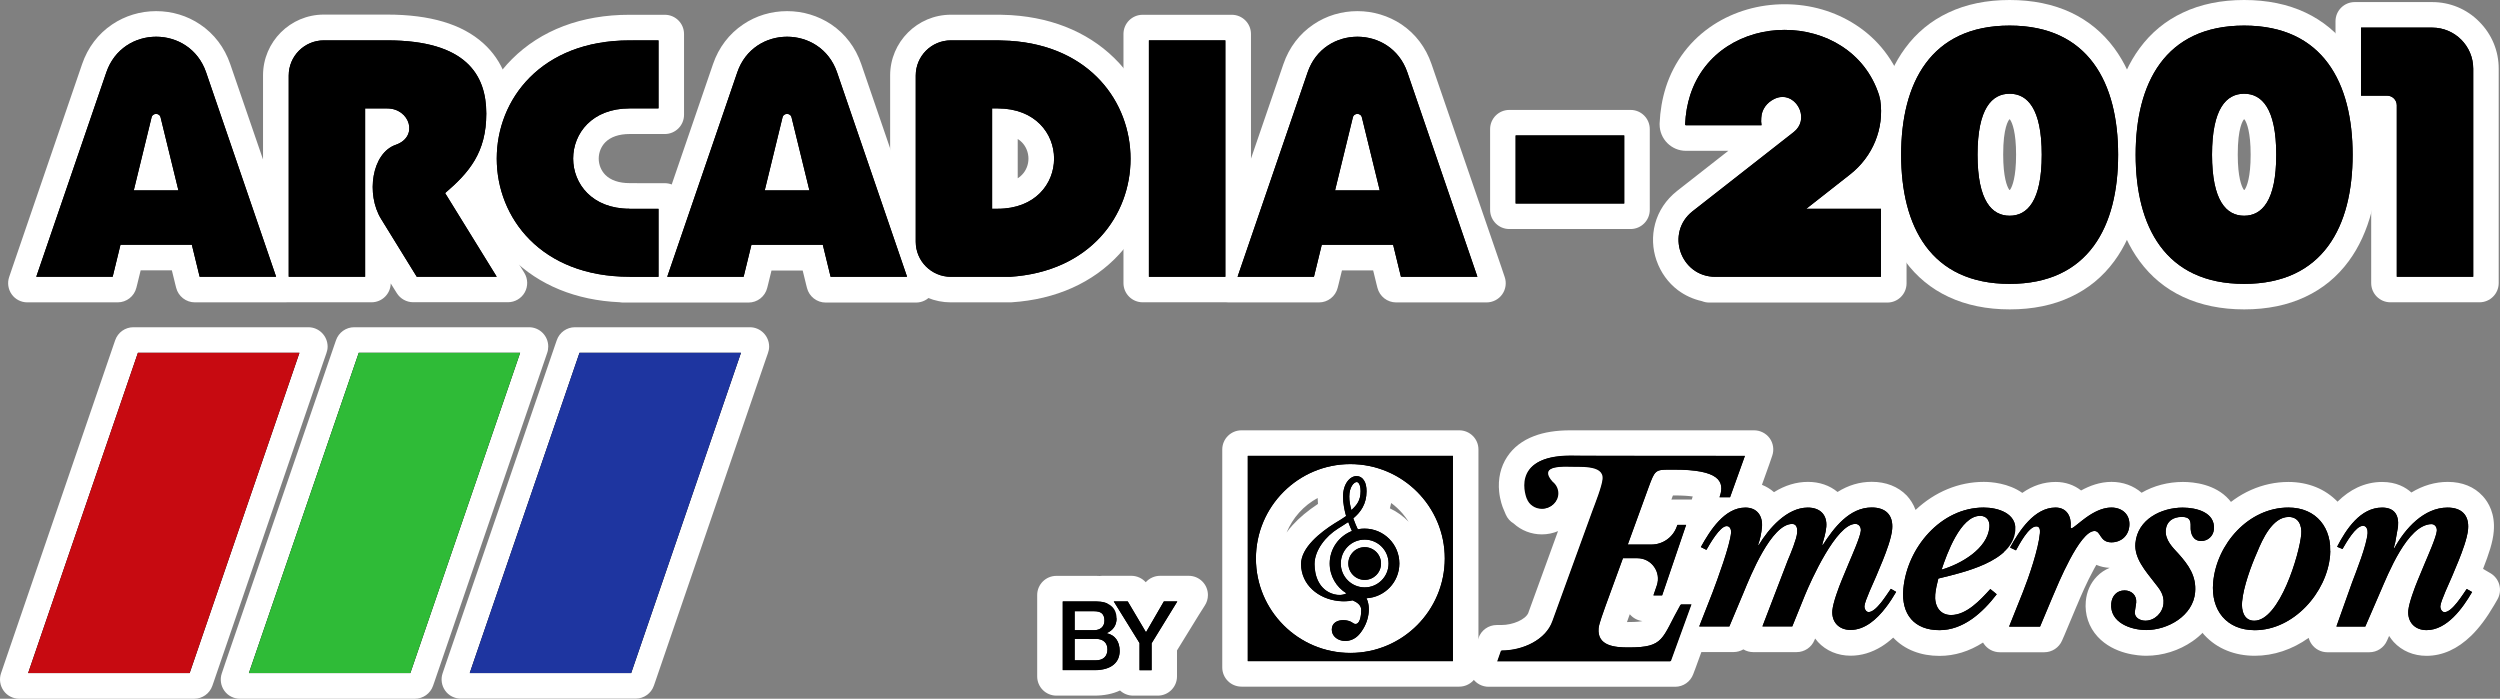 <?xml version="1.0" encoding="utf-8"?>
<!-- Generator: Adobe Illustrator 26.3.1, SVG Export Plug-In . SVG Version: 6.00 Build 0)  -->
<svg version="1.1" id="Layer_1" xmlns="http://www.w3.org/2000/svg" xmlns:xlink="http://www.w3.org/1999/xlink" x="0px" y="0px"
	 viewBox="0 0 3839 1073" style="enable-background:new 0 0 3839 1073;" xml:space="preserve">
<rect x="0" y="0" width="3839" height="1073" fill="#808080" stroke="none"/>
<style type="text/css">
	.st0{fill:#FFFFFF;}
	.st1{fill:#C70A11;}
	.st2{fill:#2FBB37;}
	.st3{fill:#1E35A0;}
</style>
<g>
	<g>
		<g>
			<path class="st0" d="M2624.5,449.6c-2.3,0-4.6-0.6-6.6-1.6c-12-2.4-23.2-7.4-32.6-14.5c-12.7-9.6-22.3-22.9-27.7-38.4
				c0,0,0-0.1,0-0.1c-5.3-15.5-5.9-31.9-1.9-47.3c4.5-16.8,14.3-31.5,28.5-42.7l112.5-88.1h-107.9c-14.1,0-25.6-11.5-25.6-25.7v-0.4
				c0-0.2,0-0.4,0-0.6c0.7-17.9,3.7-35.2,8.9-51.3c11.9-37,35.2-67.6,67.5-88.5c29.4-19,64.4-29.1,101.1-29.1
				c36.6,0,71.4,10,100.9,29c32,20.7,55.2,50.9,67.2,87.4c0.3,0.7,0.5,1.4,0.7,2.1c0.5,1.9,1.1,4.4,1.9,8c0.3,1,0.5,2,0.5,3.1
				c7.3,51.6-13.9,103.7-55.6,136.2l-11.4,8.9h53.3c8.2,0,14.8,6.6,14.8,14.8v124c0,8.2-6.6,14.8-14.8,14.8H2624.5z M2729.1,181.9
				c0,0.5,0,1.1-0.1,1.6c-0.2,1.4-0.1,3.1,0.2,5.2l0.3,2.3l9.8-7.7c1.2-0.9,2.8-2.2,1.7-5.8c-0.9-2.3-2.9-4.4-3.9-4.4
				c-0.3,0-1.1,0.2-2.1,0.7c-2.6,1.3-5.7,3.8-6,7.8V181.9z"/>
			<path class="st0" d="M2740.6,36c33.8,0,65.9,9.3,92.8,26.7c29.3,19,50.6,46.8,61.4,80.4l0.1,0.2l0.1,0.2c0.5,1.9,1.1,4.4,1.9,8.1
				l0.1,0.3v0.3c6.9,46.6-12.2,93.8-49.9,123.3l-45.1,35.3h86.3h9.7v9.7V425v9.7h-9.7h-248h-0.5h-5.8h-9.6l0.3-0.6
				c-11.2-1.6-21.8-5.8-30.6-12.5c-10.4-7.9-18.2-18.8-22.6-31.5c-4.3-12.7-4.9-26.1-1.6-38.8c3.6-13.7,11.7-25.7,23.3-34.9
				l155.2-121.6c10-7.9,7.9-18.2,6.5-22.3c-2.5-6.9-9-14.3-17.8-14.3c-2.9,0-5.8,0.8-8.8,2.3c-4,2.1-13.5,8.2-14.1,20.6v0.3v0.3
				c-0.3,2.7-0.2,5.6,0.3,9l1.7,11.2H2705h-116.2c-6,0-10.8-4.9-10.8-10.9v-0.2v-0.2c0.7-16.6,3.4-32.6,8.2-47.5
				c10.8-33.7,32.1-61.5,61.4-80.5C2674.5,45.3,2706.7,36,2740.6,36 M2740.6,6.5c-39.5,0-77.3,10.9-109.1,31.4
				c-35.2,22.8-60.6,56.1-73.5,96.3c0,0,0,0.1,0,0.1c-5.5,17.4-8.7,36-9.5,55.2c0,0.4,0,0.8,0,1.2v0.2v0.2
				c0,22.3,18.1,40.5,40.4,40.5h65.1l-78.8,61.7c0,0,0,0-0.1,0.1c-16.7,13.2-28.3,30.6-33.6,50.5c0,0,0,0,0,0.1
				c-4.8,18.3-4.1,37.6,2.2,55.9c0,0.1,0,0.1,0.1,0.2c6.4,18.3,17.7,34,32.7,45.4c10.8,8.1,23.4,13.9,36.9,16.9
				c3.5,1.4,7.3,2.2,11.2,2.2h9.6h5.8h0.5h248h9.7c16.3,0,29.5-13.2,29.5-29.5V425V320.6v-9.7c0-16.3-13.2-29.5-29.5-29.5h-9.7h-4
				c32.9-35.4,48.8-83.9,42.1-132c-0.2-1.7-0.4-3.4-0.9-5c-0.8-3.6-1.4-6.2-1.9-8.2c-0.3-1.2-0.7-2.4-1.2-3.5
				c-13.1-39.4-38.3-72.1-73-94.6C2817.7,17.4,2780,6.5,2740.6,6.5L2740.6,6.5z"/>
		</g>
		<g>
			<path class="st0" d="M2317.6,337c-8.2,0-14.8-6.6-14.8-14.8v-124c0-8.2,6.6-14.8,14.8-14.8h186.3c8.2,0,14.8,6.6,14.8,14.8v124
				c0,8.2-6.6,14.8-14.8,14.8H2317.6z"/>
			<path class="st0" d="M2503.9,198.3v9.7v104.5v9.7h-9.7h-166.8h-9.7v-9.7V208v-9.7h9.7h166.8H2503.9 M2503.9,168.8h-9.7h-166.8
				h-9.7c-16.3,0-29.5,13.2-29.5,29.5v9.7v104.5v9.7c0,16.3,13.2,29.5,29.5,29.5h9.7h166.8h9.7c16.3,0,29.5-13.2,29.5-29.5v-9.7V208
				v-9.7C2533.4,182,2520.2,168.8,2503.9,168.8L2503.9,168.8z"/>
		</g>
		<g>
			<path class="st0" d="M3670.7,449.6c-8.2,0-14.8-6.6-14.8-14.8V171.4h-40.1c-8.2,0-14.8-6.6-14.8-14.8v-124
				c0-8.2,6.6-14.8,14.8-14.8h118.9c23.4,0,45.4,9.1,62,25.7c16.5,16.6,25.6,38.6,25.6,61.9v329.2c0,8.2-6.6,14.8-14.8,14.8H3670.7z
				"/>
			<path class="st0" d="M3734.8,32.7c40.2,0,72.9,32.7,72.8,72.9V425v9.7h-9.7h-117.4h-9.7V425V161.7c0-2.8-2.3-5-5-5h-40.1h-9.7
				v-9.7V42.4v-9.7h9.7H3734.8 M3734.8,3.2h-109.2h-9.7c-16.3,0-29.5,13.2-29.5,29.5v9.7v104.5v9.7c0,16.3,13.2,29.5,29.5,29.5h9.7
				h15.6V425v9.7c0,16.3,13.2,29.5,29.5,29.5h9.7h117.4h9.7c16.3,0,29.5-13.2,29.5-29.5V425V105.6c0.1-27.3-10.6-53-29.9-72.3
				C3787.9,13.8,3762.2,3.2,3734.8,3.2L3734.8,3.2z"/>
		</g>
		<g>
			<path class="st0" d="M1460.2,449.7c-21,0-40.7-8.1-55.5-22.9c-14.8-14.7-23-34.5-23-55.5V116c0-43.3,35.2-78.6,78.6-78.6h72.3
				c0.7,0,1.4,0.1,2.1,0.2l17.1,0.6c0.3,0,0.6,0,0.9,0c63.7,4.1,117.4,27.9,155.2,68.9c34,37,52.7,85.6,52.7,136.7
				c0,51.3-18.7,99.8-52.7,136.7c-37.7,41-91.4,64.8-155.2,69c-0.3,0-0.6,0-1,0H1460.2z M1548.1,294.7c31.7-5.7,46.1-28.6,46.1-51.1
				c0-29.9-21.4-46.3-46.1-51.1V294.7z"/>
			<path class="st0" d="M1532.5,52.2l0.3,0.1l18.7,0.7h0.1h0.1c59.9,3.8,110.2,26.1,145.3,64.2c31.5,34.3,48.8,79.2,48.8,126.7
				s-17.3,92.6-48.8,126.7c-35.1,38.2-85.4,60.4-145.3,64.3h-0.3h-0.3h-90.9c-17,0-33.1-6.6-45.1-18.6c-12.1-12-18.7-28.1-18.7-45.1
				V116c0-35.1,28.7-63.8,63.8-63.8h63.4h8.6h0.1H1532.5 M1533.3,310.8c51.9-0.5,75.6-35.1,75.6-67.2c0-32.2-23.6-66.8-75.6-67.3
				V310.8 M1532.5,22.6h-0.2h-0.1h-8.6h-63.4c-51.5,0-93.3,41.9-93.3,93.3v255.2c0,25,9.7,48.5,27.4,66c17.6,17.5,41,27.2,65.9,27.2
				h90.9h0.3h0.3c0.6,0,1.3,0,1.9-0.1c67.7-4.4,124.8-30,165.1-73.8c36.5-39.6,56.6-91.7,56.6-146.7c0-54.9-20.1-107-56.6-146.7
				c-40.5-43.9-97.6-69.3-165.2-73.7c-0.5,0-1,0-1.5-0.1l-16.3-0.6C1534.7,22.7,1533.6,22.6,1532.5,22.6L1532.5,22.6z M1562.8,273.8
				v-60.4c2.5,1.5,4.7,3.3,6.6,5.3c6.3,6.5,9.9,15.6,9.9,24.9c0,9.3-3.6,18.4-10,24.9C1567.5,270.5,1565.3,272.2,1562.8,273.8
				L1562.8,273.8z"/>
		</g>
		<g>
			<path class="st0" d="M299.1,449.7c-6.8,0-12.7-4.6-14.3-11.2l-1.9-7.5l-7.5-30.6h-71.1l-7.5,30.5l-1.9,7.5
				c-1.6,6.6-7.6,11.2-14.3,11.2H42c-4.8,0-9.2-2.3-12-6.2c-2.8-3.9-3.5-8.9-2-13.4l4.4-13l107.6-313.9
				c7.6-22.3,21.6-40.8,40.5-53.5c17.3-11.7,37.8-17.9,59.2-17.9c21.4,0,41.9,6.2,59.3,17.9c18.8,12.6,32.8,31.1,40.5,53.3
				l79.2,230.6V116c0-43.3,35.2-78.6,78.6-78.6h97.3c31.4,0,59,3.5,81.8,10.3c22.6,6.7,41.5,16.8,56.1,30.1
				c25.6,23.1,38.6,55.6,38.6,96.6c0,32.3-6.9,59.8-21.1,84c-10.2,17.5-23.2,31.6-35,42.7l77.6,126c2.8,4.6,2.9,10.3,0.3,14.9
				c-2.6,4.7-7.5,7.6-12.9,7.6H634.3c-5.1,0-9.9-2.7-12.6-7l-36.6-59.2v51.5c0,8.2-6.6,14.8-14.8,14.8H439.5
				c-0.6,0.1-1.1,0.1-1.7,0.1H299.1z M242.8,267.9l-3-12.4l-3,12.4H242.8z M585.1,206.3c4.5-3,9.3-5.3,14.3-7.1c0,0,0.1,0,0.1,0
				c2.7-0.9,4-1.9,4.3-2.4c0-0.1,0-0.1,0-0.2c-0.3-1.5-2.5-5.6-9.4-5.6h-9.4V206.3z"/>
			<path class="st0" d="M239.8,46.7c18.4,0,36.1,5.3,51,15.4c16.1,10.8,28.2,26.7,34.8,45.9l107.8,314l0.1,0.3V116
				c0-35.1,28.7-63.8,63.8-63.8h63.4h33.9c30,0,56.1,3.2,77.6,9.6c20.4,6,37.4,15.1,50.4,26.9c22.4,20.3,33.8,49.1,33.8,85.7
				c0,29.5-6.2,54.5-19.1,76.5c-11.1,19-26.1,34.2-41.3,47.6l74.8,121.5l9.2,14.9h-17.5H639.7h-5.4l-2.9-4.6l-54.7-88.7
				c-2.4-3.8-4.4-8.1-6.3-12.4v96v9.7h-9.7H443.3h-5.4l0,0.1h-13.7H306.8h-7.7l-1.9-7.5L287,385.7h-94.2l-10.2,41.7l-1.9,7.5H173
				H55.7H42l4.4-13L154.1,108c6.6-19.3,18.6-35.1,34.8-46C203.7,52,221.4,46.7,239.8,46.7 M570.4,246.8c7.4-16.7,19.3-28.6,34-33.7
				c10.4-3.5,15.6-10.5,14.1-19.1c-1.5-8.9-10.1-17.8-23.9-17.8h-24h-0.1V246.8 M217.9,282.7h43.7l-21.9-89.4L217.9,282.7
				 M239.8,17.1c-24.4,0-47.7,7.1-67.5,20.4c-21.6,14.5-37.5,35.5-46.2,60.9L18.5,412.3c0,0,0,0,0,0l-4.4,13c-3.1,9-1.6,19,3.9,26.7
				c5.5,7.8,14.5,12.3,24,12.3h13.7H173h7.7c13.6,0,25.4-9.2,28.7-22.4l1.9-7.5c0,0,0-0.1,0-0.1l4.7-19.2h47.9l4.7,19.2
				c0,0,0,0.1,0,0.1l1.9,7.5c3.3,13.1,15.1,22.4,28.7,22.4h7.7h117.4h13.7c0.8,0,1.6,0,2.4-0.1h3h117.4h9.7
				c16.1,0,29.2-12.9,29.5-29l6.4,10.3l2.9,4.6c5.4,8.7,14.9,14,25.1,14h5.4h122.8H780c10.7,0,20.6-5.8,25.8-15.1
				c5.2-9.3,5-20.8-0.6-29.9l-9.2-14.9l-62.3-101.1c10.1-10.4,20.4-22.8,29-37.6c15.6-26.5,23.1-56.4,23.1-91.4
				c0-21.9-3.5-42-10.5-59.7c-7.3-18.6-18.4-34.7-33-47.8c-16.3-14.8-37.1-26-61.8-33.3c-24.2-7.2-53.1-10.9-86-10.9h-33.9h-63.4
				c-51.5,0-93.3,41.9-93.3,93.3v129.2L353.5,98.3C344.8,73,328.9,52,307.3,37.5C287.6,24.2,264.2,17.1,239.8,17.1L239.8,17.1z"/>
		</g>
		<g>
			<path class="st0" d="M1268,449.8c-6.8,0-12.7-4.6-14.3-11.2l-1.9-7.5l-7.5-30.6h-71.1l-7.5,30.5l-1.9,7.5
				c-1.6,6.6-7.6,11.2-14.3,11.2H956.8c-1.2,0-2.4-0.1-3.5-0.4c-63.7-2.6-118-24.5-157-63.6c-19-19.1-33.6-41.4-43.6-66.4
				c-9.6-24.2-14.4-49.7-14.4-75.8c0-26.2,4.9-51.7,14.5-75.8c10-25.1,24.7-47.4,43.6-66.4c41.8-41.9,100.6-64,170.2-64h54.3
				c8.2,0,14.8,6.6,14.8,14.8v124.1c0,8.2-6.6,14.8-14.8,14.8h-54.3c-42.8,0-62,26.4-62,52.5c0,26.1,19.2,52.5,62,52.5h9.7
				c0.6,0,1.2,0,1.7,0.1h42.8c8.2,0,14.8,6.6,14.8,14.8v6.1l73.3-213.8c7.6-22.3,21.6-40.8,40.5-53.5c17.3-11.7,37.8-17.9,59.2-17.9
				c21.3,0,41.8,6.1,59.3,17.7c18.9,12.7,32.9,31.1,40.6,53.5l107.7,314.1l4.4,13c1.5,4.5,0.8,9.5-2,13.4c-2.8,3.9-7.2,6.2-12,6.2
				H1268z M1211.7,267.9l-3-12.4l-3,12.4H1211.7z"/>
			<path class="st0" d="M1208.7,46.7c18.5,0,36.1,5.3,51.1,15.3c16.1,10.8,28.2,26.8,34.8,46L1402.2,422l4.4,13H1393h-117.4h-7.7
				l-1.9-7.5l-10.2-41.7h-94.2l-10.2,41.7l-1.9,7.5h-7.7h-117.3h-3.6h-9.7h-0.3h-44.3h-9.7v-0.3c-61.3-1.9-113-22.4-150.1-59.4
				c-17.5-17.6-31.1-38.3-40.4-61.4c-8.9-22.3-13.4-46-13.4-70.3c0-24.3,4.5-47.9,13.5-70.3c9.3-23.2,22.8-43.9,40.4-61.4
				c38.9-39,94.2-59.7,159.8-59.7h44.5h9.7V62v104.5v9.7h-9.7h-44.5c-52.8,0-76.8,34.9-76.8,67.2c0,32.4,24,67.2,76.8,67.2h9.7v0.1
				h34.8h9.7v9.7v85l102-297.6c6.6-19.3,18.6-35.1,34.8-46C1172.5,52,1190.3,46.7,1208.7,46.7 M1186.8,282.7h43.7l-21.9-89.4
				L1186.8,282.7 M1208.7,17.1c-24.4,0-47.7,7-67.5,20.4l0,0c-21.6,14.5-37.6,35.5-46.3,61l-63.4,184.8c-3.3-1.3-6.9-2-10.7-2h-9.7
				h-32.3c-0.8-0.1-1.6-0.1-2.4-0.1h-9.7c-16.1,0-29-4.4-37.2-12.7c-6.4-6.5-10.1-15.6-10.1-25c0-9.4,3.7-18.5,10.1-25
				c8.2-8.3,21.1-12.7,37.2-12.7h44.5h9.7c16.3,0,29.5-13.2,29.5-29.5v-9.7V62v-9.8c0-16.3-13.2-29.5-29.5-29.5h-9.7h-44.5
				C893,22.6,830.6,46.3,786,91c-20.4,20.4-36.1,44.4-46.9,71.3c-10.4,25.8-15.6,53.2-15.6,81.3c0,28,5.2,55.3,15.5,81.2
				c0,0,0,0.1,0,0.1c10.7,26.8,26.5,50.8,46.8,71.3c0,0,0,0,0.1,0.1c41.5,41.5,98.7,64.9,165.6,67.8c1.7,0.3,3.5,0.5,5.3,0.5h9.7
				h44.3h0.3h9.7h3.6h117.3h7.7c13.6,0,25.4-9.2,28.7-22.4l1.9-7.5c0,0,0-0.1,0-0.1l4.7-19.2h47.9l4.7,19.2c0,0,0,0.1,0,0.1l1.9,7.5
				c3.3,13.1,15.1,22.4,28.7,22.4h7.7H1393h13.7c9.5,0,18.5-4.6,24-12.3c5.5-7.8,7-17.7,3.9-26.7l-4.4-13c0,0,0,0,0-0.1L1322.5,98.3
				c-8.7-25.4-24.7-46.5-46.2-60.9c0,0-0.1,0-0.1-0.1C1256.2,24.1,1232.9,17.1,1208.7,17.1L1208.7,17.1z"/>
		</g>
		<g>
			<path class="st0" d="M2143.7,449.8c-6.8,0-12.7-4.6-14.3-11.2l-1.9-7.5l-7.5-30.6H2049l-7.5,30.5l-1.9,7.5
				c-1.6,6.6-7.6,11.2-14.3,11.2h-138.6c-0.8,0-1.6-0.1-2.4-0.2h-129.6c-8.2,0-14.8-6.6-14.8-14.8V52.2c0-8.2,6.6-14.8,14.8-14.8
				h136.9c8.2,0,14.8,6.6,14.8,14.8v280l78.5-229c7.6-22.3,21.6-40.8,40.5-53.5c17.3-11.7,37.8-17.9,59.2-17.9
				c21.3,0,41.7,6.1,59.2,17.7c18.9,12.7,32.9,31.1,40.5,53.5L2292,417.2l4.4,13c1.5,4.5,0.8,9.5-2,13.4c-2.8,3.9-7.2,6.2-12,6.2
				H2143.7z M2087.4,267.9l-3-12.4l-3,12.4H2087.4z"/>
			<path class="st0" d="M2084.5,46.7c18.4,0,36,5.3,51,15.3c16.1,10.8,28.2,26.8,34.8,46L2278,422l4.4,13h-13.7h-117.4h-7.7
				l-1.9-7.5l-10.2-41.7h-94.2l-10.2,41.7l-1.9,7.5h-7.7h-117.3h-13.7l0.1-0.2h-5h-117.4h-9.7V425V62v-9.8h9.7h117.4h9.7V62v358.8
				L1998.7,108c6.6-19.3,18.6-35.1,34.8-46C2048.3,52,2066.1,46.7,2084.5,46.7 M2062.5,282.7h43.7l-21.9-89.4L2062.5,282.7
				 M2084.5,17.1c-24.4,0-47.7,7-67.5,20.4c-21.6,14.5-37.5,35.5-46.2,60.9L1921,243.6V62v-9.8c0-16.3-13.2-29.5-29.5-29.5h-9.7
				h-117.4h-9.7c-16.3,0-29.5,13.2-29.5,29.5V62v363v9.7c0,16.3,13.2,29.5,29.5,29.5h9.7h117.4h1.5c1.1,0.1,2.3,0.2,3.4,0.2h13.7
				h117.3h7.7c13.6,0,25.4-9.2,28.7-22.4l1.9-7.5c0,0,0-0.1,0-0.1l4.7-19.2h47.9l4.7,19.2c0,0,0,0.1,0,0.1l1.9,7.5
				c3.3,13.1,15.1,22.4,28.7,22.4h7.7h117.4h13.7c9.5,0,18.5-4.6,24-12.3c5.5-7.7,7-17.7,3.9-26.7l-4.4-13c0,0,0,0,0-0.1
				L2198.2,98.3c-8.7-25.4-24.7-46.5-46.2-60.9c0,0-0.1,0-0.1-0.1C2131.9,24.1,2108.6,17.1,2084.5,17.1L2084.5,17.1z"/>
		</g>
		<g>
			<path class="st0" d="M3086,460.4c-32.9,0-62.5-6-87.8-17.9c-24.3-11.4-44.7-28.2-60.8-50.1c-14.7-19.9-25.7-43.9-32.7-71.4
				c-6.4-25.2-9.7-53.2-9.7-83.3c0-30.2,3.3-58.3,9.7-83.3c7.1-27.5,18.1-51.5,32.7-71.4c16.1-21.9,36.6-38.7,60.9-50.1
				c25.1-11.9,54.6-17.9,87.8-17.9s62.7,6,87.9,18c24.2,11.4,44.7,28.2,60.8,50.1c14.7,19.9,25.7,43.9,32.7,71.4
				c6.4,25.2,9.7,53.2,9.7,83.3c0,30.2-3.3,58.3-9.7,83.3c-7.1,27.5-18.1,51.5-32.7,71.4c-16.1,21.9-36.6,38.7-60.9,50.1
				C3148.7,454.3,3119.2,460.4,3086,460.4z M3086,168.5c-5.1,0-11,1.5-16.2,12.6c-5.6,12-8.5,31-8.5,56.5c0,35.6,5.9,52.6,10.8,60.6
				c4.3,7.1,8.7,8.5,13.9,8.5c5.2,0,9.6-1.4,13.9-8.5c5-8.1,10.8-25.1,10.8-60.7c0-35.6-5.9-52.6-10.8-60.6
				C3095.6,169.9,3091.2,168.5,3086,168.5z"/>
			<path class="st0" d="M3086,29.5c30.8,0,58.3,5.5,81.5,16.5c22.1,10.3,40.7,25.7,55.2,45.5c13.5,18.3,23.7,40.7,30.3,66.4
				c6.1,23.8,9.3,50.5,9.3,79.7s-3.2,55.9-9.3,79.7c-6.6,25.7-16.8,48-30.3,66.4c-14.6,19.8-33.2,35.1-55.2,45.5
				c-23.2,11-50.7,16.5-81.5,16.5s-58.3-5.6-81.5-16.5c-22.1-10.3-40.7-25.7-55.2-45.5c-13.5-18.3-23.7-40.7-30.3-66.4
				c-6.1-23.8-9.3-50.5-9.3-79.7s3.2-55.9,9.3-79.7c6.6-25.7,16.8-48,30.3-66.4c14.6-19.8,33.2-35.1,55.2-45.5
				C3027.7,35.1,3055.2,29.5,3086,29.5 M3086,321.5c11.4,0,20.1-5,26.5-15.6c8.7-14.1,13-37,13-68.3s-4.3-54.3-13-68.3
				c-6.4-10.4-15.1-15.6-26.5-15.6c-26.2,0-39.5,28.2-39.5,83.9c0,31.3,4.3,54.3,13,68.3C3065.9,316.3,3074.6,321.5,3086,321.5
				 M3086,0c-35.4,0-67,6.5-94.1,19.4c-26.5,12.4-48.9,30.8-66.4,54.7c-15.8,21.4-27.6,47.2-35.1,76.5c-6.8,26.3-10.2,55.5-10.2,87
				c0,31.4,3.4,60.6,10.2,87c7.5,29.4,19.4,55.1,35.2,76.5c17.6,23.9,39.9,42.3,66.5,54.7c27.3,12.8,58.9,19.3,94.1,19.3
				c35.4,0,67-6.5,94.1-19.4c26.5-12.4,48.9-30.8,66.4-54.7c15.8-21.4,27.6-47.2,35.2-76.5c6.8-26.3,10.2-55.5,10.2-87
				c0-31.4-3.4-60.6-10.2-87c-7.5-29.4-19.4-55.1-35.2-76.5c-17.6-23.8-39.9-42.2-66.4-54.7C3153,6.5,3121.3,0,3086,0L3086,0z
				 M3085.7,183.2c0.1,0,0.2,0,0.3,0c0.1,0,0.2,0,0.3,0c0.2,0.3,0.6,0.7,1,1.5c2.6,4.2,8.6,17.8,8.6,52.9s-6,48.6-8.6,52.8
				c0,0-0.1,0.1-0.1,0.1c-0.4,0.6-0.7,1.1-0.9,1.3c-0.1,0-0.2,0-0.3,0c-0.1,0-0.2,0-0.3,0c-0.2-0.3-0.6-0.7-1-1.5
				c-2.6-4.2-8.6-17.8-8.6-52.9C3076,195.7,3084.2,184.8,3085.7,183.2L3085.7,183.2z"/>
		</g>
		<g>
			<path class="st0" d="M3446.1,460.4c-32.9,0-62.5-6-87.8-17.9c-24.3-11.4-44.7-28.2-60.8-50.1c-14.7-19.9-25.7-43.9-32.7-71.4
				c-6.4-25.2-9.7-53.2-9.7-83.3c0-30.2,3.3-58.3,9.7-83.3c7.1-27.5,18.1-51.5,32.7-71.4c16.1-21.9,36.6-38.7,60.9-50.1
				c25.1-11.9,54.6-17.9,87.8-17.9c33.2,0,62.7,6,87.9,18c24.2,11.4,44.7,28.2,60.8,50.1c14.7,19.9,25.7,43.9,32.7,71.4
				c6.4,25.2,9.7,53.2,9.7,83.3c0,30.2-3.3,58.3-9.7,83.3c-7.1,27.5-18.1,51.5-32.7,71.4c-16.1,21.9-36.6,38.7-60.9,50.1
				C3508.9,454.3,3479.3,460.4,3446.1,460.4z M3446.1,168.5c-5.1,0-11,1.5-16.2,12.6c-5.6,12-8.5,31-8.5,56.5
				c0,35.6,5.9,52.6,10.8,60.6c4.3,7.1,8.7,8.5,13.9,8.5c5.2,0,9.6-1.4,13.9-8.5c5-8.1,10.8-25.1,10.8-60.7
				c0-35.6-5.9-52.6-10.8-60.6C3455.7,169.9,3451.4,168.5,3446.1,168.5z"/>
			<path class="st0" d="M3446.1,29.5c30.8,0,58.3,5.5,81.5,16.5c22.1,10.3,40.7,25.7,55.2,45.5c13.5,18.3,23.7,40.7,30.3,66.4
				c6.1,23.8,9.3,50.5,9.3,79.7s-3.2,55.9-9.3,79.7c-6.6,25.7-16.8,48-30.3,66.4c-14.6,19.8-33.2,35.1-55.2,45.5
				c-23.2,11-50.7,16.5-81.5,16.5s-58.3-5.6-81.5-16.5c-22.1-10.3-40.7-25.7-55.2-45.5c-13.5-18.3-23.7-40.7-30.3-66.4
				c-6.1-23.8-9.3-50.5-9.3-79.7s3.2-55.9,9.3-79.7c6.6-25.7,16.8-48,30.3-66.4c14.6-19.8,33.2-35.1,55.2-45.5
				C3387.9,35.1,3415.3,29.5,3446.1,29.5 M3446.1,321.5c11.4,0,20.1-5,26.5-15.6c8.7-14.1,13-37,13-68.3s-4.3-54.3-13-68.3
				c-6.4-10.4-15.1-15.6-26.5-15.6c-26.2,0-39.5,28.2-39.5,83.9c0,31.3,4.3,54.3,13,68.3C3426.1,316.3,3434.7,321.5,3446.1,321.5
				 M3446.1,0c-35.4,0-67,6.5-94.1,19.4c-26.5,12.4-48.9,30.8-66.4,54.7c-15.8,21.4-27.6,47.2-35.2,76.5
				c-6.8,26.3-10.2,55.5-10.2,87c0,31.4,3.4,60.6,10.2,87c7.5,29.4,19.4,55.1,35.2,76.5c17.6,23.9,39.9,42.3,66.5,54.7
				c27.3,12.8,58.9,19.3,94.1,19.3c35.4,0,67-6.5,94.1-19.4c26.5-12.4,48.9-30.8,66.4-54.7c15.8-21.4,27.6-47.2,35.2-76.5
				c6.8-26.3,10.2-55.5,10.2-87c0-31.4-3.4-60.6-10.2-87c-7.5-29.4-19.4-55.1-35.2-76.5c-17.6-23.8-39.9-42.2-66.4-54.7
				C3513.2,6.5,3481.5,0,3446.1,0L3446.1,0z M3445.9,183.2c0.1,0,0.2,0,0.3,0c0.1,0,0.2,0,0.3,0c0.2,0.3,0.6,0.7,1,1.5
				c2.6,4.2,8.6,17.8,8.6,52.9s-6,48.6-8.6,52.8c0,0-0.1,0.1-0.1,0.1c-0.4,0.6-0.7,1.1-0.9,1.3c-0.1,0-0.2,0-0.3,0
				c-0.1,0-0.2,0-0.3,0c-0.2-0.3-0.6-0.7-1-1.5c-2.6-4.2-8.6-17.8-8.6-52.9C3436.2,195.7,3444.4,184.8,3445.9,183.2L3445.9,183.2z"
				/>
		</g>
		<g>
			<path class="st0" d="M29.5,1058.1c-4.8,0-9.2-2.3-12-6.2c-2.8-3.9-3.5-8.9-1.9-13.4l4.4-12.9l168.6-491.8l2.3-6.6
				c2-6,7.7-10,14-10h268.7c4.8,0,9.2,2.3,12,6.2c2.8,3.9,3.5,8.9,1.9,13.4l-4.4,12.9l-168.6,491.8l-2.3,6.6c-2,6-7.7,10-14,10H29.5
				z"/>
			<path class="st0" d="M473.5,532.1L473.5,532.1 M473.5,532.1l-4.4,12.9l-168.6,491.8l-2.3,6.6h-7h-248H29.5l4.4-12.9l168.6-491.8
				l2.3-6.6h7h248H473.5 M473.5,502.5L473.5,502.5h-13.7h-248h-7c-12.6,0-23.8,8-27.9,19.9l-2.3,6.6L6,1020.9l-4.4,12.9
				c-3.1,9-1.6,19,3.9,26.8c5.5,7.8,14.5,12.4,24,12.4h13.7h248h7c12.6,0,23.8-8,27.9-19.9l2.3-6.6L497,554.5l4.2-12.1
				c1.2-3.2,1.9-6.7,1.9-10.3C503,515.8,489.8,502.5,473.5,502.5L473.5,502.5z M473.5,561.6L473.5,561.6L473.5,561.6L473.5,561.6z"
				/>
		</g>
		<g>
			<path class="st0" d="M368.5,1058.2c-4.8,0-9.2-2.3-12-6.2s-3.5-8.9-2-13.4l4.4-13l170.9-498.4c2-6,7.7-10,14-10h268.5
				c4.8,0,9.2,2.3,12,6.2c2.8,3.9,3.5,8.9,2,13.4l-4.4,13l-168.6,491.8l-2.3,6.6c-2,6-7.7,10-14,10H368.5z"/>
			<path class="st0" d="M812.4,532.1L812.4,532.1 M812.4,532.1l-4.4,13l-168.6,491.8l-2.3,6.6h-7H382.2h-13.7l4.4-13l168.7-491.8
				l2.3-6.6h7h247.8H812.4 M812.4,502.5L812.4,502.5h-13.7H550.9h-7c-12.6,0-23.8,8-27.9,19.9l-2.3,6.6L345,1020.9c0,0,0,0,0,0.1
				l-4.4,13c-3.1,9-1.6,19,3.9,26.7c5.5,7.8,14.5,12.3,24,12.3h13.7h247.9h7c12.6,0,23.8-8,27.9-19.9l2.3-6.6l168.6-491.8l4.2-12.3
				c1.2-3.2,1.8-6.7,1.8-10.3C841.9,515.8,828.7,502.5,812.4,502.5L812.4,502.5z M812.4,561.6L812.4,561.6L812.4,561.6L812.4,561.6z
				"/>
		</g>
		<g>
			<path class="st0" d="M707.6,1058.2c-4.8,0-9.2-2.3-12-6.2c-2.8-3.9-3.5-8.9-2-13.4l4.4-13l168.6-491.8l2.3-6.6c2-6,7.7-10,14-10
				h268.6c4.8,0,9.2,2.3,12,6.2c2.8,3.9,3.5,8.9,1.9,13.4l-4.4,12.9l-168.6,491.9l-2.3,6.6c-2,6-7.7,10-14,10H707.6z"/>
			<path class="st0" d="M1151.5,532.1L1151.5,532.1 M1151.5,532.1L1147,545l-168.6,491.9l-2.3,6.6h-7H721.3h-13.7l4.4-13
				l168.6-491.8l2.3-6.6h7h247.9H1151.5 M1151.5,502.5L1151.5,502.5h-13.7H889.9h-7c-12.6,0-23.8,8-27.9,19.9l-2.3,6.6l-168.6,491.8
				c0,0,0,0,0,0l-4.4,13c-3.1,9-1.6,19,3.9,26.7c5.5,7.8,14.5,12.3,24,12.3h13.7h247.9h7c12.6,0,23.8-8,27.9-19.9l2.3-6.6
				L1175,554.5l4.2-12.1c1.2-3.2,1.9-6.7,1.9-10.3C1181,515.8,1167.8,502.5,1151.5,502.5L1151.5,502.5z M1151.5,561.6L1151.5,561.6
				L1151.5,561.6L1151.5,561.6z"/>
		</g>
		<g>
			<path class="st0" d="M1906.4,1039.7c-8.2,0-14.8-6.6-14.8-14.8V690.3c0-8.2,6.6-14.8,14.8-14.8h334.5c8.2,0,14.8,6.6,14.8,14.8
				V1025c0,8.2-6.6,14.8-14.8,14.8H1906.4z M2126.8,936.6c-0.1,10.9-2.7,22-7.4,32.4c43.7-18.1,74.7-61.4,74.7-111.4
				c0-28.9-10.5-56.9-29.4-78.8c-11.6-13.4-25.9-24-41.8-31.1c0.2,2.1,0.3,4.3,0.3,6.5c0,12.8-2.8,24.6-8.3,35.2
				c33.8,8.6,58.8,39.3,58.8,75.7C2173.7,896.5,2154.9,924.4,2126.8,936.6z M2041.1,741.6c-50.7,14.2-87.9,60.9-87.9,116
				c0,28.9,10.4,56.8,29.2,78.6c10.8,12.5,23.9,22.5,38.4,29.6c0.2-9.1,3.3-17.4,8.8-24c-11.6-4.2-22.1-10.5-30.7-18.6
				c-16.3-15.2-25-34.9-25.1-57c0-28.3,21.5-56.9,62.1-82.8c0.4-0.3,0.9-0.6,1.3-0.9l2.5-1.5c-1-6.5-1.6-12.7-1.6-18.7
				C2038.1,755.1,2039.1,748.1,2041.1,741.6z"/>
			<path class="st0" d="M2240.8,690.3v9.7v315.2v9.7h-9.7h-315h-9.7v-9.7V700v-9.7h9.7h315H2240.8 M2052.5,991.3
				c-10.1-4.4-16.9-13.5-16.9-24.4c0-8.1,3.3-15,9.6-19.3c6-4.1,13-5,17.7-5c6.1,0,12.1,1.5,16.8,3.9c0.5-2.2,1-5.4,1-9.8
				c0-1.5-2.2-3.2-4.6-4.4c-3.8,0.8-7.8,1.1-11.9,1.1c-3.3,0-6.9-0.3-10.5-0.7c-17.1-2-33.1-9.1-44.8-20
				c-13.2-12.3-20.3-28.3-20.4-46.3c0-29.2,30.5-54.6,56.1-70.8l0.1-0.1l0.1-0.1l4.5-2.8c2.1-1.3,4.4-2.7,6.8-4.2
				c-2.2-9.3-3.2-17.8-3.2-25.9c0-11.2,2.9-21.3,8.4-28.8c3.9-5.5,9-9.4,14.6-11.2c-0.7,0-1.5,0-2.2,0
				c-74.6,0-135.3,60.7-135.3,135.3C1938.4,925.1,1987.9,981.1,2052.5,991.3 M2091.2,801.8c1.4-0.1,2.9-0.1,4.4-0.1
				c35,0,63.3,28.5,63.3,63.3c0,29.4-20.2,54.3-47.7,61.3c2.7,15.6-1.4,35.8-15.5,53c-5.6,6.9-12.9,11.6-20.9,13.6
				c74-0.7,134-61.1,134.1-135.3c0-67.7-49.9-123.9-114.8-133.7c3.5,1.9,6.5,4.7,8.9,8.3c3.5,5.5,5.4,12.9,5.4,22
				c0,17.4-6.1,32-18.6,44.3C2090.3,799.7,2090.7,800.8,2091.2,801.8 M2041.7,898.7c-0.4-0.6-0.8-1.3-1.1-1.8
				c-5.5-9.6-8.5-20.5-8.5-31.5c0-7.9,1.5-15.6,4.2-22.7c-4.8,7.4-8,15.6-8,23.6C2028.4,873.9,2029.9,890.1,2041.7,898.7
				 M2240.8,660.8h-9.7h-315h-9.7c-16.3,0-29.5,13.2-29.5,29.5v9.7v315.2v9.7c0,16.3,13.2,29.5,29.5,29.5h9.7h315h9.7
				c16.3,0,29.5-13.2,29.5-29.5v-9.7V700v-9.7C2270.4,674,2257.1,660.8,2240.8,660.8L2240.8,660.8z M1975.7,817.8
				c9.3-22.7,26.2-41.5,47.7-53.1c0.1,3,0.2,6,0.5,9.1c-15.7,10.4-28.8,21.3-38.9,32.5C1981.5,810.1,1978.4,813.9,1975.7,817.8
				L1975.7,817.8z M2134.3,780.6c0.8-2.7,1.4-5.4,2-8.2c6.3,4.6,12.1,10,17.3,16c3.5,4.1,6.7,8.4,9.6,12.9
				C2155,792.8,2145.2,785.7,2134.3,780.6L2134.3,780.6z"/>
		</g>
		<g>
			<path class="st0" d="M1740,1053.6c-7.8,0-14.2-6-14.7-13.7c-11.3,9.1-26.3,13.7-44.8,13.7h-58.3c-8.2,0-14.8-6.6-14.8-14.8v-125
				c0-8.2,6.6-14.8,14.8-14.8h61c2.1,0,4.2,0.1,6.3,0.2c1-0.2,2.1-0.3,3.2-0.3h44.6c5.2,0,10.1,2.8,12.7,7.2l9.5,16.1
				c0,0,6.5-11.2,6.5-11.2l2.9-4.8c2.7-4.5,7.5-7.2,12.7-7.2h43.9c5.4,0,10.3,2.9,12.9,7.6c2.6,4.7,2.4,10.5-0.5,15l-9.3,14.7
				l-35.9,58.3v44.2c0,8.2-6.6,14.8-14.8,14.8H1740z"/>
			<path class="st0" d="M1737.2,913.7l2.9,4.8l19.5,33l19.1-32.9l2.9-4.8h5.6h20.8h17.5l-9.4,14.8l-38.1,61.9v38.6v9.7h-9.7h-18.5
				h-9.7v-9.7v-38.9l-17.6-28.5c-1.2,3.2-2.8,6.2-4.9,8.9c1.8,1.6,3.4,3.3,4.8,5.3c4.5,6.3,6.9,14.5,6.9,23.6
				c0,11.6-4.4,21.5-12.7,28.5c-8.6,7.2-20.7,10.8-36,10.8h-48.5h-9.7v-9.7V923.5v-9.7h9.7h51.3c3.5,0,6.9,0.3,10,0.8l-0.6-0.9h17.5
				h21.5H1737.2 M1659.8,958h20.5c5.8,0,5.8-3.2,5.8-4.8c0-2.8-0.5-3.7-0.6-3.8c-0.3-0.3-1.7-0.9-5.1-0.9h-20.5h-0.1V958
				 M1659.9,1004.4h22.8c7.3,0,7.9-3.2,7.9-7c0-2.8,0-6.5-7.9-6.5h-22.8V1004.4 M1825.4,913.8L1825.4,913.8 M1737.2,884.2h-5.6
				h-21.5h-17.5c-1.3,0-2.6,0.1-3.9,0.3c-1.8-0.1-3.7-0.2-5.5-0.2h-51.3h-9.7c-16.3,0-29.5,13.2-29.5,29.5v9.7v105.5v9.7
				c0,16.3,13.2,29.5,29.5,29.5h9.7h48.5c15,0,28.2-2.6,39.5-7.9c5.3,4.9,12.3,7.9,20.1,7.9h9.7h18.5h9.7
				c16.3,0,29.5-13.2,29.5-29.5v-9.7v-30.2l33.6-54.6l9-14.2c3.1-4.7,4.9-10.2,4.9-16.3c0-16.3-13.2-29.5-29.5-29.5c0,0,0,0,0,0
				c0,0,0,0,0,0h0h-17.5h-20.8h-5.6c-8.5,0-16.6,3.7-22.1,9.9C1753.9,887.9,1745.8,884.2,1737.2,884.2L1737.2,884.2z"/>
		</g>
		<g>
			<path class="st0" d="M2286.1,1039.8c-4.8,0-9.3-2.3-12-6.2c-2.8-3.9-3.5-8.9-1.9-13.4l4.5-13l5.7-16.2l2.2-6.5c2-6,7.7-10,14-10
				h7c21.7,0,48.3-9.9,55.4-28.3c0.1-0.4,0.2-0.9,0.4-1.3l61.4-168.9c0.5-1.4,1.1-3,1.8-4.9l0.5-1.4c2.1-5.4,7.1-18.8,9.9-28.2
				c-5.1-0.5-10.9-0.5-16.1-0.5c0,0-4.7,0-5.3,0c2,5.3,3.1,11,3.1,16.8c0,26.4-22,47.9-48.9,47.9c-13.2,0-25.5-5-34.6-14
				c-3.2-1.5-5.9-4.1-7.3-7.6c0,0-3.7-8.6-3.7-8.7c-1.5-3.7-14.5-37,4.6-65.9c14.9-22.6,43.3-34,84.6-34h282.1c4.8,0,9.3,2.3,12,6.2
				c2.8,3.9,3.5,8.9,1.9,13.4c0,0-4.7,13.5-4.7,13.6l-16.7,46.5c12.6,1.2,23.4,6.4,31.5,15.2c1.5,1.7,2.9,3.4,4.2,5.3
				c17.5-13.7,35.8-20.7,54.5-20.7c16.5,0,30.5,5.6,40.2,16.2c0,0,0.1,0.1,0.1,0.1c1.1,1.2,2.2,2.5,3.2,3.9
				c17-13.5,35.3-20.3,54.5-20.3c17.6,0,32.5,5.7,43.1,16.6c0.1,0.1,0.2,0.2,0.4,0.4c6.9,7.6,14.8,21.2,12.9,42.8
				c-0.1,1.3-0.2,2.5-0.4,3.8c4.3-5.9,8.9-11.6,13.8-16.8c28.2-30.1,64.5-46.6,102.1-46.6c11.6,0,40.2,2.1,58.8,21.2
				c16-14,33.3-21.1,51.6-21.1c13.8,0,26.2,5.2,35,14.7c0.7,0.7,1.3,1.5,1.9,2.2c14.1-9.5,30.3-17,48.7-17c15.5,0,29.6,5.7,39.6,16
				c0.1,0.1,0.2,0.2,0.3,0.3c1.4,1.5,2.7,3.2,3.9,4.9c1.6-1.2,3.2-2.3,4.8-3.4c16.9-11.2,39.1-17.6,60.9-17.6
				c15,0,42.8,2.9,59.8,22.1c9.5,10.5,13.8,23.9,12.5,38.5c-2.1,22.9-20.9,40.2-43.8,40.2c0,0-0.1,0-0.1,0
				c10.1,15.5,16.9,33.5,15,56.2c-2.1,24.1-15.2,45.6-36.9,60.7c-18.1,12.5-40.9,19.7-62.7,19.7c-9.7,0-42.8-1.8-63.7-24.6
				c-10.9-11.8-15.8-26.7-14.4-42.9c1-11.4,5.5-21.6,13-29.2c8.2-8.5,19.5-13.1,31.9-13.1c2.3,0,4.7,0.2,6.9,0.5
				c-5.2-8.2-9.9-17.4-12.5-27.4c-4.5,1.2-9.3,1.8-14.2,1.8c-13,0-22-4.8-28.1-10.1c-3.2,4.3-7.3,10.8-12.4,20.2
				c-10.9,19.8-20.4,42.3-25.5,54.4l-0.4,1c-0.1,0.1-0.1,0.3-0.2,0.4c-0.4,0.8-0.8,1.7-1.2,2.7c0,0.1-19.2,45.7-19.2,45.7l-2.6,6.1
				c-2.3,5.4-7.7,9-13.6,9h-68.4c-4.9,0-9.5-2.4-12.2-6.5c-2.7-4-3.3-9.2-1.5-13.7l4.9-12.2c-6.6,6.4-13.4,12-20.3,16.8
				c-20.3,14.1-41.6,21.2-63.4,21.2c-25.4,0-46.5-8.3-60.9-24.1c-3.3-3.6-6.2-7.6-8.7-11.8c-20.5,23.7-43,35.7-66.8,35.7
				c-15.6,0-29.6-5.9-39.4-16.5c0,0,0-0.1-0.1-0.1c-9.5-10.5-14.1-24.6-12.9-39.8l-14.4,35.6l-2.5,6.1c-2.3,5.6-7.7,9.2-13.7,9.2
				h-66.7c-4.9,0-9.4-2.4-12.2-6.4c-1.4-2.1-2.3-4.5-2.5-7l-1.8,4.3c-2.3,5.4-7.7,9-13.6,9h-59.8l-13.5,37.2l-2.4,6.5
				c-2.1,5.8-7.7,9.7-13.9,9.7H2286.1z M2479.1,967.6c2.4,0.9,8.1,2.3,21.6,2.3c10.5,0,25.2-0.4,30.3-4c4-2.8,8.5-11.5,14.8-23.6
				c0,0,1.2-2.4,1.7-3.2h-22.1c-4.8,0-9.2-2.3-12-6.2c-2.8-3.9-3.5-8.9-1.9-13.4l4.4-12.9l5.2-15.2c0.8-2.3,0.5-4.5-0.9-6.5
				c-1.5-2-3.4-3-5.8-3h-5l-20.9,57.3c-0.2,0.5-0.4,1.1-0.6,1.8c-0.6,1.7-1.3,3.8-2.1,5.9c-5.6,15.2-6.4,19.4-6.6,20.2
				C2479.1,967.4,2479.1,967.5,2479.1,967.6z M2996.4,915.2c-0.2,2.2,0,3.8,0.2,4.8c8.9-0.2,20.3-9.8,29.8-19.3
				c-10.2,3.2-20.1,5.8-29.1,8C2996.9,911,2996.6,913.2,2996.4,915.2z M2605.9,903.8l1.1-2.9c4-10.6,7.7-20.8,11-30.2
				c-0.1-0.1-0.3-0.1-0.4-0.2l-20.8-10.6l-15,44H2605.9z M3081.8,893.5l3.4,2.8c2.9-7.6,6-16,8.9-24.7c-0.2-0.1-0.4-0.2-0.6-0.3
				l-3.7-1.8c-6,4.9-12.9,9.5-20.6,13.7L3081.8,893.5z M2536,812c7.2,0,13.7-4.7,16.1-11.6l0.7-2.1l2.2-6.5c2-6,7.7-10,14-10h33.9
				c4.8,0,9.2,2.3,12,6.2c0.4,0.6,0.8,1.2,1.1,1.8c1-1.2,2-2.4,3.1-3.6c-1.7-1-3.2-2.4-4.4-4.1c-2.8-3.9-3.4-9-1.8-13.5l4.7-13.1
				c0.5-1.5,0.8-2.6,1-3.4c-4-2-16.1-6.1-47.5-6.1h-7.4c-1.1,0-3,0-4.9,0c-1.3,3.1-2.9,7.3-4.1,10.7l-20,55.2H2536z"/>
			<path class="st0" d="M2693.5,690.3l-4.6,13.4l-22.8,63.5l-1.8,5c5.1-1.6,10.6-2.5,16.3-2.5c10.7,0,19.8,3.6,26.2,10.6
				c5,5.5,8.1,12.8,8.9,21.1c3.2-3.4,6.6-6.8,10.2-9.9c16.5-14.5,33.5-21.8,50.4-21.8c12.3,0,22.4,3.9,29.3,11.4
				c4.7,5.2,7.7,11.8,8.6,19.4c15.8-17.3,35.3-30.9,60.1-30.9c13.7,0,24.7,4.1,32.5,12.1c4.9,5.4,10.5,15.3,9.2,31.6
				c-1.2,14.2-8,32.8-15.1,50.7v0.1v0.1l-10.2,24.5c-0.9,2.2-2.3,5.2-3.8,8.8c-3,6.4-9.6,21.4-12.3,29.5c1.7-1.6,4-3.9,6.8-7.5
				c4.5-5.8,8.8-12,11.8-16.6c1.1-1.6,2-3,2.8-4l5.1-7.4l7.8,4.5l4.9,2.8c3.9-31.8,18.8-63.3,41.2-87.2
				c25.4-27.1,57.8-41.9,91.4-41.9c7.8,0,34.2,1.3,49.1,17.6c3.3,3.6,5.8,7.7,7.4,12.2c14.1-16.6,31.9-29.7,54-29.7
				c9.7,0,18.1,3.4,24.1,9.9c3.6,3.9,6.2,8.8,7.7,14.4c12.7-10.1,32-24.4,53.9-24.4c11.6,0,21.9,4.1,29,11.5
				c5.4,5.9,8.4,13.7,8.7,22.2c4.8-7.1,11.2-13.3,19-18.5c14.6-9.6,33.8-15.2,52.8-15.2c10.1,0,35.1,1.6,48.8,17.1
				c6.7,7.4,9.7,16.7,8.8,27.3c-1.4,15.3-13.9,26.8-29.1,26.8c-7.2,0-13.5-2.6-18.1-7.4c-5.6-5.9-8.5-14.7-8-24.9
				c0.1-2.4-0.1-3.6-0.2-4.3c-0.6-0.1-1.7-0.3-3.6-0.3c-9.2,0-14.2,3.7-14.9,11c-0.9,9.9,7,18.5,14.7,26.8c0.8,0.9,1.7,1.8,2.5,2.7
				c14.8,16.5,30.3,36.7,27.9,66.2c-1.7,19.6-12.6,37.3-30.6,49.8c-15.7,10.8-35.3,17-54.3,17c-16.7,0-39.5-5.2-52.9-19.8
				c-8-8.7-11.6-19.6-10.5-31.6c0.7-8.1,3.7-15.1,8.9-20.3c5.5-5.7,12.9-8.7,21.3-8.7s15.8,3.2,21,8.8c4.9,5.4,7.3,12.7,6.6,20.6
				v0.3v0.3l-1.1,7.2l-0.9,6.5c0,0.4,0,0.5,0.2,0.7c0.9,1,3.5,2,6.3,2c9,0,17.2-8,18-17.3c0.8-9.1-3.1-14.4-10.4-23.7
				c-0.5-0.6-1.1-1.3-1.6-2v-0.1v-0.1c-1.4-1.9-2.9-3.6-4.3-5.6c-12.9-16.3-28.8-36.6-26.7-61.2c0.1-0.6,0.1-1.2,0.2-1.8
				c-6.7,6.9-16.2,11-27.1,11c-15.8,0-22.1-9.8-25.5-15.1c-0.4-0.6-0.9-1.5-1.4-2.1c-2.6,1.1-11.1,6.6-26.6,35
				c-11.5,21-21.7,45.1-26.6,56.7c-0.6,1.3-1.1,2.5-1.5,3.4l-19.1,45.5l-2.6,6h-6.5h-47.5h-14.5l5.3-13.4l21.2-53
				c10.3-25.8,22.1-61.9,25-83.5c-1.5,1.6-3.2,3.7-5.4,6.7c-4.7,6.6-8.9,14.2-11.6,19.2c-0.4,0.7-0.8,1.3-1.1,1.9l-4.4,8.1l-8.4-3.9
				l-4.2-2c-7.7,7.9-18,15-30.7,21.2c-23.4,11.5-51,18.3-71.1,23.2c-0.2,0.1-0.5,0.1-0.7,0.2c-1.3,5.4-2.5,11.3-3.1,17
				c-0.7,7.2,0.9,13.5,4.2,17.1c2.5,2.7,5.8,3.9,10.3,3.9c19.7,0,39.7-22.2,53-36.7l6.2-6.9l7.2,5.8l9.8,8l7.4,6l-5.8,7.6
				c-13.2,17.2-27,30.8-40.8,40.5c-17.7,12.3-36.2,18.5-54.9,18.5c-21.2,0-38.5-6.7-50-19.3c-8-8.7-13-19.9-14.9-33.1
				c-2.8,4.3-6,9-9.6,13.7c-19.4,25.5-40.3,38.5-62,38.5c-11.5,0-21.7-4.2-28.6-11.7c-6.8-7.5-10-17.8-9.1-29.1
				c1.4-15.5,13-44.3,15.4-49.9l10.6-25.5c0.7-1.7,1.6-3.7,2.6-6.1c4.3-10,14.3-33.4,15.1-40.4c-4.2,1-16.1,7-36.5,41.4
				c-16.4,27.9-29.1,58.5-30.5,61.8l-19.4,47.9l-2.5,6.1h-6.6h-45.8h-14.3l5.1-13.3l39-101.7l0.1-0.2l0.1-0.2
				c8.4-19.8,13-33,13.6-39.1c0-1.2,0-2.1,0-2.8c-5.5,1.1-16.9,7.4-33.8,35.9c-12.7,21.6-23,46.6-28.6,60l-1.1,2.7l-22.1,52.6
				l-2.6,6h-6.5h-46.2h-14.3l5.2-13.3l20.4-52.3c11.6-30.6,24.4-67.8,27.3-85.2c-1.7,1.8-4,4.5-6.9,8.6c-4.8,6.9-9.3,14.6-11.6,18.7
				l-0.6,1l-4.6,8.1l-8.3-4.2l-8.5-4.3l-9.1-4.6l4.9-8.9c13.5-24.3,31.5-51.5,56.5-61.5h-3.2h-16.1h-13.9l4.7-13.1
				c4-11.3,1.3-15.3,0.4-16.5c-3.3-4.7-15.8-12.8-60.7-12.8c-1.4,0-2.8,0-4,0c-1.2,0-2.3,0-3.3,0c-6.9,0-12.7,0.1-14.3,1.5
				c-2.3,2-5.2,9.9-8.7,19.2l-27.2,74.8h22.4c13.5,0,25.6-8.7,30-21.6l0.7-2l2.3-6.6h6.9h13.3h13.7l-4.4,12.9l-36.8,108.2l-2.3,6.6
				h-7h-13.3h-13.7l4.4-12.9l5.2-15.2c2.4-6.8,1.3-14.1-2.9-19.9c-4.2-5.8-10.6-9.2-17.8-9.2H2499l-24.5,67.1
				c-0.7,2-1.6,4.6-2.7,7.6c-2.7,7.3-7,19.5-7.4,23.8c-0.7,7.7,2,10.5,2.9,11.5c6.8,7.4,26.1,7.4,33.4,7.4c21,0,31.9-1.9,38.8-6.7
				c6.9-4.8,11.6-13.9,19.4-28.8c3.8-7.4,8.2-15.8,13.9-25.7l2.9-4.9h5.7h16h14l-4.7,13.1l-31.6,87l-2.4,6.4h-6.9h-265.8h-13.8
				l4.5-13l5.7-16.2l2.3-6.6h7c27.9,0,60.7-13.4,69.7-39.1V950v-0.1l61.4-169c0.6-1.7,1.4-3.7,2.3-6.1c4.2-11.2,12.1-32.1,12.8-40.5
				c0.2-2.3-0.4-3-0.7-3.2c-0.8-0.8-3.2-2.8-11-3.9c-6.4-0.9-13.9-1-21.1-1h-1.8h-1.8c-3.3,0-6.8,0-9.9-0.2
				c-11.5,0-16.5,1.2-18.6,2.1c0.5,1.1,1.5,2.7,3.4,4.8c7.5,6.3,11.7,15.4,11.7,24.9c0,18.2-15.4,33.1-34.2,33.1
				c-10.8,0-20.8-4.9-27.2-13l-1.2,0.4l-3.6-8.6c-0.5-1.2-12-28.9,3.2-52.1c12-18.2,36.3-27.4,72.3-27.4h268.2H2693.5 M2997.8,858.2
				c22.3-10.2,45.6-27.8,47.4-49.5c0.3-3-0.4-4.9-1.1-5.7c-0.7-0.7-1.8-1-3.3-1c-11.6,0-22.5,15-29.6,27.6
				C3005.8,838.9,3001.3,849.1,2997.8,858.2 M2693.5,660.8h-13.9h-268.2c-21.5,0-40.2,2.9-55.6,8.8c-18,6.8-31.9,17.5-41.4,31.9
				c-10.1,15.3-14.3,33.8-12.3,53.6c1.4,13.3,5.2,23.4,6.4,26.1c0,0.1,0.1,0.1,0.1,0.2l3.6,8.6c2.6,6,6.9,10.8,12.2,13.9
				c11.7,10.7,27,16.7,43.3,16.7c8.8,0,17.2-1.8,24.8-5l-45.2,124.3c-0.2,0.5-0.3,1-0.5,1.5c-4.4,9.9-23.3,18.4-41.5,18.4h-7
				c-12.6,0-23.8,8-27.9,19.9l-2.2,6.5l-5.7,16.1c0,0,0,0,0,0.1l-4.5,13c-3.1,9-1.7,19,3.8,26.8c5.5,7.8,14.5,12.4,24.1,12.4h13.8
				h265.8h6.9c12.4,0,23.4-7.7,27.7-19.3l2.4-6.4c0,0,0-0.1,0.1-0.1l10-27.5h43h6.5c5.4,0,10.5-1.5,15-4.1c4.5,2.7,9.7,4.2,15.1,4.2
				h14.3h45.8h6.6c12,0,22.9-7.3,27.4-18.5l1-2.4c1.3,1.7,2.7,3.4,4.1,5c0,0.1,0.1,0.1,0.1,0.2c12.6,13.7,30.5,21.2,50.3,21.2
				c16.4,0,32.4-4.8,47.5-14.1c6.1-3.8,12.1-8.4,17.9-13.7c8.7,9.3,19.4,16.4,31.8,21.2c11.9,4.6,25.1,6.9,39.3,6.9
				c23.1,0,45.6-6.9,66.8-20.5c0.4,0.7,0.8,1.4,1.3,2c5.5,8.1,14.7,12.9,24.4,12.9h14.5h47.5h6.5c11.8,0,22.5-7.1,27.2-18l2.6-6
				c0,0,0-0.1,0.1-0.1l19.1-45.5c0.1-0.2,0.1-0.3,0.2-0.5c0.3-0.8,0.6-1.4,0.9-2c0.1-0.3,0.3-0.6,0.4-0.9l0.4-1
				c5-11.9,14.4-33.9,24.9-53c0,0,0-0.1,0-0.1c1.4-2.6,2.8-5,4-7.1c6.3,2.7,13.2,4.3,20.5,4.6c-7.4,3-14,7.4-19.6,13.2
				c-9.9,10.1-15.8,23.4-17.1,38.3c-1.8,20.2,4.7,39.5,18.2,54.2c25,27.2,63.4,29.3,74.6,29.3c25.1,0,50.3-7.9,71.1-22.3
				c12.4-8.6,22.4-19,29.8-31.1c7.7-12.5,12.2-26.2,13.5-40.5c0,0,0,0,0-0.1c1.4-16.2-1.1-31.9-7.4-46.9c19.8-8,34.3-26.6,36.3-49.3
				c1.7-18.6-4-36.2-16.2-49.7c-20.9-23.4-53.3-27-70.8-27c-22.6,0-44.9,5.8-63.4,16.6c-12.4-10.8-28.6-16.7-46.2-16.7
				c-17.8,0-33.9,6.1-46.7,13.2c-10.8-8.5-24.3-13.1-39-13.1c-18.2,0-35.3,5.6-51.3,16.8c-21.4-15-47.6-16.9-59.2-16.9
				c-38.2,0-75,15.2-104.7,43.1c-3.4-9.3-8.3-16.3-12.9-21.4c-0.2-0.3-0.5-0.5-0.7-0.8c-13.4-13.8-32-21-53.6-21
				c-18.5,0-36.1,5.2-52.6,15.6c-12-10-27.8-15.5-45.4-15.5c-17.9,0-35.4,5.3-52.2,15.8c-5.4-4.8-11.7-8.6-18.5-11.3l11.1-31
				c0-0.1,0.1-0.2,0.1-0.3l4.6-13.4c3.1-9,1.7-19-3.9-26.8C2712,665.4,2703.1,660.8,2693.5,660.8L2693.5,660.8z M2693.5,719.8
				L2693.5,719.8L2693.5,719.8L2693.5,719.8z M2569,760.8h2.1c12.9,0,22,0.7,28.3,1.6l-0.5,1.3c-0.4,1.1-0.7,2.3-1,3.4h-8.8h-13.3
				h-6.9c-0.8,0-1.5,0-2.3,0.1l1.8-5.1l0.1-0.2C2568.7,761.6,2568.9,761.2,2569,760.8L2569,760.8z M2502.3,944.3l0.4-1.1
				c4.9,5.9,11.9,9.6,19.4,10.5c-2.3,0.6-8,1.5-21.5,1.5c-0.8,0-1.5,0-2.2,0c0.3-1,0.7-2,1.1-3.1c0.9-2.3,1.6-4.5,2.2-6.2
				C2501.9,945.3,2502.1,944.8,2502.3,944.3L2502.3,944.3z"/>
		</g>
		<g>
			<path class="st0" d="M3726.1,992.3c-15.7,0-29.7-5.8-39.4-16.4c-9.6-10.4-14.2-24.7-13-40.2c0,0,0-0.1,0-0.1
				c0.3-4,1.2-8.6,2.4-13.3l-24.1,55.7c-2.3,5.4-7.7,8.9-13.6,8.9h-64.6c-4.8,0-9.3-2.3-12.1-6.2c-2.8-3.9-3.5-8.9-1.9-13.4
				l4.6-13.1l7.7-21.7c-4.3,5.8-8.9,11.3-13.9,16.4c-27.1,28-61.1,43.5-95.9,43.5c-27.2,0-50.2-9.3-66.4-27
				c-16.7-18.4-24.5-44.1-22-72.6c3.1-34.7,19-69.2,43.7-94.8c26.6-27.7,60.8-42.9,96.4-42.9c26.9,0,49.7,9.4,66.1,27.2
				c3.2,3.5,6.1,7.3,8.7,11.3c3.2-4.1,6.5-7.8,9.8-11.2c17.7-18.1,37.7-27.3,59.3-27.3c15.2,0,28,4.9,37,14.2
				c0.1,0.1,0.3,0.3,0.4,0.4c1.8,2,3.4,4.2,4.9,6.5c18.3-14,38.3-21.3,58.7-21.3c17.8,0,32.6,5.8,42.8,16.9c0,0,0.1,0.1,0.1,0.1
				c6.9,7.6,14.8,21.2,12.9,42.8c-1.2,14.8-7.1,32.2-15.6,53.7c-0.2,0.6-0.4,1.1-0.6,1.7l-4.1,9.9l5.9,3.4l8.2,4.8l8.4,4.9
				c3.4,2,5.9,5.2,6.9,9c1,3.8,0.5,7.8-1.5,11.2l-4.9,8.5c-10.9,18.7-21.6,33.1-32.8,43.9C3766.2,983.2,3746.6,992.3,3726.1,992.3z
				 M3488,859c-8.3,18.6-18.1,45.7-20.4,64.8c5.2-5.4,12.8-16,21.2-35.3c11.2-25.8,18.2-53.2,20.1-66.5c-1.9,1.9-4.3,4.7-6.9,8.7
				c-5.9,9.1-10.6,20.3-13.1,26.4l0,0.1C3488.7,857.8,3488.4,858.4,3488,859z"/>
			<path class="st0" d="M3758.9,769.6c13.7,0,24.7,4.2,32,12.1c4.9,5.4,10.5,15.3,9.2,31.6c-1.2,14.2-8,32.8-15.1,50.7v0.1v0.1
				l-10.2,24.5c-0.9,2.2-2.3,5.2-3.8,8.8c-2.9,6.4-9.5,21.3-12.2,29.4c1.5-1.3,3.2-3.2,5.4-5.7c4.8-5.7,9.5-12.6,12.8-17.6
				c1.3-1.9,2.4-3.4,3.2-4.7l5.1-7.3l7.7,4.4l8.1,4.7l8.5,4.9l-4.9,8.5c-10,17.2-19.9,30.6-30.3,40.8
				c-15.5,15.1-31.6,22.6-48.1,22.6c-11.5,0-21.7-4.1-28.6-11.6c-6.8-7.4-10-17.7-9.2-29c1.3-14.8,12.1-41.9,15.5-49.9l10.6-25.5
				c0.7-1.7,1.6-3.7,2.6-6.1c4.3-10,14.3-33.5,15.1-40.4c-10.7,1.2-23.1,12.4-35.9,32.6c-12.5,19.6-22.4,42.8-29,58.2
				c-1.1,2.5-2,4.6-2.9,6.6l-23.3,53.9l-2.6,5.9h-6.4h-44.3h-13.9l4.6-13.1l24-67.4v-0.1v-0.1c1-2.6,2.1-5.4,3.2-8.5
				c6.9-18.1,18.3-48,20.1-63.6c-1.7,1.5-4.1,4-7.4,8.4c-4.8,6.5-9.1,13.9-11.9,18.7c-0.3,0.6-0.6,1.1-0.9,1.6l-4.3,7.4l-7.9-3.2
				l-5.3-2.2c-0.1,1.3-0.1,2.5-0.3,3.8c-2.7,30.3-17.3,61.2-40.2,84.9c-24.3,25.2-54.6,39-85.3,39c-22.9,0-42.1-7.7-55.5-22.3
				c-13.8-15.2-20.3-36.9-18.1-61.3c2.8-31.3,17.1-62.6,39.6-85.9c23.8-24.8,54.3-38.4,85.8-38.4c22.6,0,41.7,7.8,55.2,22.4
				c8.1,8.9,13.8,19.9,16.7,32.4c7.5-13.2,15.1-23.8,23.2-32c14.9-15.2,31.2-22.8,48.7-22.8c11.3,0,20.2,3.3,26.4,9.7
				c5.3,5.9,8.1,13.8,8.3,23.6C3708.5,785.6,3730.9,769.6,3758.9,769.6 M3461.6,943.4c12.1,0,27.4-18.4,40.8-49
				c13.1-30,20.6-61.7,21.7-74.6c0.6-6-0.6-11.1-3-13.8c-0.9-1-2.7-2.4-6.5-2.4c-19.6,0.1-33.9,34.8-39.3,47.9l-0.1,0.1l-0.1,0.1
				c-9.6,21.5-20.6,52-22.4,73.2c-0.6,7.2,0.7,13.6,3.3,16.5C3456.9,942.3,3458.3,943.4,3461.6,943.4 M3758.9,740
				c-19.4,0-38.3,5.5-56,16.3c-8.7-7.9-23-16.2-45-16.2c-13.1,0-25.8,2.9-37.9,8.5c-10.8,5.1-21,12.4-30.5,21.8
				c-9.4-9.7-20.6-17.3-33.2-22.4c-12.9-5.2-27.1-7.9-42.2-7.9c-39.6,0-77.7,16.9-107.1,47.5c-27,27.9-44.4,65.8-47.7,103.7
				c-2.9,32.6,6.2,62.4,25.7,83.8c0,0,0.1,0.1,0.1,0.1c9.7,10.5,21.4,18.6,35,24c12.9,5.2,27.1,7.8,42.3,7.8
				c29.1,0,57.7-9.6,82.8-27.5c0.9,3.4,2.4,6.6,4.5,9.6c5.5,7.8,14.5,12.5,24.1,12.5h13.9h44.3h6.4c11.8,0,22.4-7,27.1-17.8l2.6-5.9
				l0.6-1.4c2.1,3.3,4.5,6.5,7.1,9.4c12.6,13.6,30.4,21.2,50.3,21.2c24.5,0,47.6-10.4,68.8-31c12.1-11.8,23.6-27.2,35.2-47l4.9-8.5
				c3.9-6.8,5-14.8,3-22.4c-2-7.6-6.9-14-13.7-18l-8.4-4.9l-2.9-1.7c0-0.1,0.1-0.3,0.1-0.4c8.8-22.5,15-40.9,16.3-57.3
				c2.3-26.9-7.9-44.2-16.7-53.9c-0.1-0.1-0.1-0.1-0.2-0.2C3799.5,747.5,3780.9,740,3758.9,740L3758.9,740z"/>
		</g>
	</g>
	<g>
		<g>
			<g>
				<path d="M637.2,430L581,338.9c-14.6-23.5-17.8-57.6-8.2-84.7c6.5-18.3,18.3-31.3,33.3-36.4c12.7-4.4,19.1-13.6,17.2-24.5
					c-1.9-10.8-12.3-21.9-28.7-21.9h-28.9V430H438.4V116c0-32.5,26.4-58.9,58.9-58.9h97.2c57,0,99,11.9,124.9,35.3
					c21.4,19.3,32.1,47,32.1,82c0,57.1-22.6,88.8-61.8,123.1L771.3,430H637.2z"/>
				<path class="st0" d="M594.6,62c121.5,0,152.2,53.3,152.2,112.4c0,59.7-26.3,90.4-63.3,122.1L762.8,425H640l-54.7-88.7
					c-23.4-38-14.5-101.1,22.4-113.9c35.7-12.4,21.8-55.9-13.1-55.9h-33.9V425H443.4V116c0-29.8,24.1-54,54-54h63.4L594.6,62
					 M594.6,52.2h-33.9h-63.4c-35.1,0-63.8,28.7-63.8,63.8V425v9.7h9.7h117.4h9.7V425v-96c1.9,4.3,3.9,8.6,6.3,12.4l54.7,88.7
					l2.9,4.6h5.4h122.8H780l-9.2-14.9L696,298.4c15.2-13.4,30.1-28.6,41.3-47.6c12.9-22,19.1-47,19.1-76.5
					c0-36.5-11.3-65.4-33.8-85.7c-13-11.8-30-20.9-50.4-26.9C650.7,55.4,624.6,52.2,594.6,52.2L594.6,52.2z M570.5,176.2h24
					c13.8,0,22.4,9,23.9,17.8c1.5,8.6-3.6,15.6-14.1,19.1c-14.7,5.1-26.6,16.9-34,33.7L570.5,176.2L570.5,176.2z"/>
			</g>
			<g>
				<rect x="1759.5" y="57.1" width="127.1" height="372.9"/>
				<path class="st0" d="M1881.6,62v363h-117.4V62H1881.6 M1891.5,52.2h-9.7h-117.4h-9.7V62v363v9.7h9.7h117.4h9.7V425V62V52.2
					L1891.5,52.2z"/>
			</g>
			<g>
				<path d="M2632.5,430L2632.5,430c-25.8-0.7-47.9-16.7-56.3-41.3c-8.7-25.1-0.8-51.8,20.1-68.2l155.2-121.6
					c8.8-6.8,11.7-17.2,8.2-27.7c-3.1-8.8-11.1-17.5-22.4-17.5c-3.6,0-7.3,1-10.9,2.8c-10.2,5.1-16.3,14.2-16.8,24.7v0.2v0.2
					c-0.3,3.1-0.2,6.4,0.4,10.2l0.9,5.6h-121.9c-3.2,0-6-2.8-6-6.1v-0.2c0.7-16.2,3.3-31.7,8-46.2c10.4-32.6,31-59.6,59.5-78
					c26.2-16.9,57.4-25.9,90.4-25.9c32.9,0,64.1,9,90.2,25.9c28.4,18.4,48.9,45.3,59.4,77.8l0.1,0.2c0.5,1.8,1.1,4.3,1.9,7.8v0.1
					v0.2c6.7,44.8-11.8,90.3-48,118.7l-56.2,44.1h105.4v114.2L2632.5,430L2632.5,430z"/>
				<path class="st0" d="M2740.6,45.9c61.7,0,123.5,33.5,144.9,100.3c0.5,1.8,1.1,4.3,1.8,7.5c6.5,43.5-11.6,87-46.3,114.1
					l-67.3,52.8h114.7V425h-248l0.1-0.2c-0.2,0.1-0.4,0.2-0.6,0.2h-5.8c-53.6,0-77-67.6-34.9-100.7l155.2-121.6
					c23.6-18.5,7.4-54-17.2-54c-4.2,0-8.7,1-13.1,3.3c-10.6,5.4-18.9,15.5-19.5,28.8c-0.4,3.7-0.2,7.5,0.4,11.4h-116.2
					c-0.6,0-1.1-0.6-1.1-1.2c0.7-16.4,3.4-31.4,7.7-44.9C2616.9,79.4,2678.8,45.8,2740.6,45.9 M2740.6,36L2740.6,36
					c-33.9,0-66.1,9.3-93,26.7c-29.3,19-50.6,46.9-61.4,80.5c-4.7,14.9-7.5,30.8-8.2,47.5v0.2v0.2c0,6,4.8,10.9,10.8,10.9H2705h11.3
					l-1.7-11.2c-0.5-3.3-0.6-6.3-0.3-9v-0.3v-0.3c0.6-12.4,10-18.5,14.1-20.6c3-1.5,5.9-2.3,8.8-2.3c8.9,0,15.4,7.4,17.8,14.3
					c1.4,4,3.5,14.4-6.5,22.3l-155.2,121.6c-11.6,9.2-19.7,21.2-23.3,34.9c-3.3,12.7-2.8,26.1,1.6,38.8
					c4.4,12.7,12.2,23.6,22.6,31.5c8.9,6.7,19.4,10.9,30.6,12.5l-0.3,0.6h9.6h5.8h0.5h248h9.7V425V320.6v-9.7h-9.7H2802l45.1-35.3
					c37.7-29.4,56.8-76.7,49.9-123.3v-0.3l-0.1-0.3c-0.8-3.6-1.4-6.2-1.9-8.1l-0.1-0.2l-0.1-0.2c-10.8-33.7-32.1-61.4-61.4-80.4
					C2806.5,45.3,2774.4,36,2740.6,36L2740.6,36z"/>
			</g>
			<g>
				<rect x="2322.4" y="203.1" width="176.5" height="114.2"/>
				<path class="st0" d="M2494.2,208v104.5h-166.8V208H2494.2 M2503.9,198.3h-9.7h-166.8h-9.7v9.7v104.5v9.7h9.7h166.8h9.7v-9.7V208
					V198.3L2503.9,198.3z"/>
			</g>
			<g>
				<path d="M3675.7,430V161.7c0-5.4-4.4-9.8-9.8-9.8h-45V37.5h114c37.5,0,67.9,30.5,67.9,67.9v324.4L3675.7,430L3675.7,430z"/>
				<path class="st0" d="M3734.8,42.4c34.9,0,63.1,28.3,63.1,63.1V425h-117.4V161.7c0-8.1-6.6-14.8-14.8-14.8h-40.1V42.4H3734.8
					 M3734.8,32.7h-109.2h-9.7v9.7v104.5v9.7h9.7h40.1c2.8,0,5,2.3,5,5V425v9.7h9.7h117.4h9.7V425V105.5
					C3807.7,65.4,3775,32.7,3734.8,32.7L3734.8,32.7z"/>
			</g>
			<g>
				<path d="M1460.2,430c-32.5,0-58.9-26.4-58.9-58.8V116c0-32.5,26.4-58.9,58.9-58.9h72.2l18.9,0.7c58.7,3.7,107.8,25.5,142.1,62.6
					c30.7,33.3,47.6,77.1,47.6,123.4s-16.8,90.1-47.6,123.4c-34.3,37.2-83.4,58.9-142.1,62.7h-0.2L1460.2,430L1460.2,430z
					 M1532.1,315.8c56.1,0,81.6-37.4,81.6-72.1c0-34.8-25.5-72.2-81.7-72.3h-3.7v144.3H1532.1z"/>
				<path class="st0" d="M1532.3,62l18.7,0.7c246.7,16,246.7,346.3,0.1,362.3h-90.9c-29.8,0-54-24-54-53.9V116c0-29.8,24.1-54,54-54
					h63.4L1532.3,62L1532.3,62 M1523.5,320.6h8.6c115.4,0,115.4-154.1,0-154.2h-8.6V320.6 M1532.5,52.2h-0.2h-0.1h-8.6h-63.4
					c-35.1,0-63.8,28.7-63.8,63.8v255.2c0,17,6.6,33.1,18.7,45.1c12,12,28.1,18.6,45.1,18.6h90.9h0.3h0.3
					c60-3.9,110.2-26.1,145.3-64.3c31.5-34.2,48.8-79.2,48.8-126.7s-17.3-92.5-48.8-126.7c-35.1-38.1-85.5-60.4-145.3-64.2h-0.1
					h-0.1l-18.7-0.7L1532.5,52.2L1532.5,52.2z M1533.3,310.8V176.2c52,0.6,75.6,35.1,75.6,67.3
					C1608.9,275.8,1585.2,310.3,1533.3,310.8L1533.3,310.8z"/>
			</g>
			<g>
				<path d="M961.8,430L961.8,430c-62.2-1.1-114.5-21.2-151.5-58.2c-33.8-33.9-52.4-79.4-52.4-128.2s18.6-94.4,52.4-128.2
					c38-38.2,92.1-58.3,156.4-58.3h49.4v114.2h-49.4c-25.4,0-46.7,7.8-61.4,22.6c-13,13-20.2,30.6-20.2,49.5
					c0,34.8,25.6,72.2,81.6,72.2h4.9v0.1h44.5V430H961.8z"/>
				<path class="st0" d="M1011.2,62v104.5h-44.5c-115.4,0-115.4,154.1,0,154.1v0.1h44.5v104.5h-44.5V425c-0.1,0-0.1,0-0.1,0
					c-271.7,0-271.7-362.9,0.1-362.9L1011.2,62 M1021,52.2h-9.8h-44.5c-65.6,0-120.9,20.7-159.8,59.7
					c-17.5,17.5-31.1,38.2-40.4,61.4c-9,22.4-13.5,46-13.5,70.3s4.5,47.9,13.4,70.3c9.3,23.1,22.8,43.8,40.4,61.4
					c37,37,88.7,57.5,150.1,59.4v0.3h9.7h44.6h9.7v-9.7V320.6v-9.7h-9.7h-34.8v-0.1h-9.7c-52.8,0-76.8-34.9-76.8-67.2
					s24-67.2,76.8-67.2h44.5h9.7v-9.7V62L1021,52.2L1021,52.2z"/>
			</g>
			<g>
				<path d="M302.8,430l-12-49.2H188.8l-12,49.2h-128l109.9-320.5c6.2-18.2,17.6-33.2,32.8-43.4c14.1-9.5,30.8-14.5,48.3-14.5
					s34.2,5,48.3,14.5c15.3,10.2,26.6,25.3,32.9,43.4l109.8,320.4L302.8,430L302.8,430z M267.8,287.5l-25.9-105.7v-0.2
					c-0.3-1.7-1.5-1.9-2.3-1.9c-0.7,0-2,0.2-2.3,1.9v0.2l-25.8,105.7H267.8z"/>
				<path class="st0" d="M239.8,56.4c32,0,64.1,18.2,76.6,54.6l107.6,314H306.6l-12-49.2H185L173,425H55.7l107.6-314
					C175.8,74.6,207.8,56.4,239.8,56.4 M205.4,292.4H274l-27.3-111.6c-0.7-3.9-3.8-5.9-7.1-5.9c-3.2,0-6.4,2-7.1,5.9L205.4,292.4
					 M239.8,46.7c-18.4,0-36.1,5.3-51,15.4c-16.1,10.8-28.2,26.7-34.8,46L46.5,421.9l-4.4,13h13.7H173h7.7l1.9-7.5l10.2-41.7H287
					l10.2,41.7l1.9,7.5h7.7h117.4h13.7l-4.4-13l-107.8-314C319,88.7,307,72.9,290.8,62C276,52,258.3,46.7,239.8,46.7L239.8,46.7z
					 M217.9,282.7l21.9-89.4l21.9,89.4H217.9L217.9,282.7z"/>
			</g>
			<g>
				<path d="M1271.6,430l-12-49.2h-101.9l-12,49.2h-128l109.8-320.4c6.2-18.2,17.6-33.2,32.8-43.4c14.1-9.5,30.8-14.5,48.3-14.5
					c17.5,0,34.2,5,48.3,14.5c15.3,10.2,26.6,25.3,32.9,43.4L1399.6,430H1271.6z M1236.7,287.5l-25.9-105.7v-0.2
					c-0.3-1.7-1.5-1.9-2.3-1.9c-0.7,0-2,0.2-2.3,1.9v0.2l-25.7,105.7H1236.7z"/>
				<path class="st0" d="M1208.7,56.4c32,0,64.1,18.2,76.6,54.6l107.6,314h-117.4l-12-49.2h-109.6l-12,49.2h-117.3l107.6-314
					C1144.7,74.6,1176.7,56.4,1208.7,56.4 M1174.3,292.4h68.6l-27.3-111.6c-0.7-3.9-3.8-5.9-7.1-5.9c-3.2,0-6.4,2-7.1,5.9
					L1174.3,292.4 M1208.7,46.7c-18.4,0-36.1,5.3-51,15.4c-16.1,10.8-28.2,26.7-34.8,46l-107.6,314l-4.4,13h13.7h117.3h7.7l1.9-7.5
					l10.2-41.7h94.2l10.2,41.7l1.9,7.5h7.7H1393h13.7l-4.4-13l-107.7-314.1c-6.6-19.2-18.6-35.1-34.8-46
					C1244.8,52,1227.2,46.7,1208.7,46.7L1208.7,46.7z M1186.8,282.7l21.9-89.4l21.9,89.4H1186.8L1186.8,282.7z"/>
			</g>
			<g>
				<path d="M2147.4,430l-12-49.2h-101.9l-12,49.2h-128l109.8-320.4c6.2-18.2,17.6-33.2,32.8-43.4c14.1-9.5,30.8-14.5,48.3-14.5
					s34.2,5,48.3,14.5c15.3,10.2,26.6,25.3,32.9,43.4L2275.4,430H2147.4z M2112.5,287.5l-25.9-105.7v-0.2c-0.3-1.7-1.5-1.9-2.3-1.9
					c-0.7,0-2,0.2-2.3,1.9v0.2l-25.8,105.7H2112.5z"/>
				<path class="st0" d="M2084.5,56.4c32,0,64.1,18.2,76.6,54.6l107.6,314h-117.4l-12-49.2h-109.6l-12,49.2h-117.3l107.6-314
					C2020.4,74.6,2052.4,56.4,2084.5,56.4 M2050.1,292.4h68.6l-27.3-111.6c-0.7-3.9-3.8-5.9-7.1-5.9c-3.2,0-6.4,2-7.1,5.9
					L2050.1,292.4 M2084.5,46.7c-18.4,0-36.1,5.3-51,15.4c-16.1,10.8-28.2,26.7-34.8,46l-107.6,314l-4.4,13h13.7h117.3h7.7l1.9-7.5
					l10.2-41.7h94.2l10.2,41.7l1.9,7.5h7.7h117.4h13.7l-4.4-13l-107.8-314.1c-6.6-19.2-18.6-35.1-34.8-46
					C2120.5,52,2102.9,46.7,2084.5,46.7L2084.5,46.7z M2062.5,282.7l21.9-89.4l21.9,89.4H2062.5L2062.5,282.7z"/>
			</g>
			<g>
				<path d="M3086,440.7c-58.8,0-103.5-20.2-132.8-60.1c-25.6-34.8-38.6-82.9-38.6-143.1s13-108.3,38.6-143.1
					c29.3-39.9,74-60.1,132.8-60.1s103.5,20.2,132.8,60.1c25.6,34.8,38.6,82.9,38.6,143.1s-13,108.3-38.6,143.1
					C3189.6,420.5,3144.9,440.7,3086,440.7z M3086,148.8c-29.4,0-44.4,29.8-44.4,88.8c0,32.2,4.6,56,13.7,70.9
					c7.4,12,17.4,17.9,30.7,17.9c13.3,0,23.3-5.8,30.7-17.9c9.2-14.9,13.7-38.7,13.7-70.9s-4.6-56-13.7-70.9
					C3109.3,154.6,3099.3,148.8,3086,148.8z"/>
				<path class="st0" d="M3086,39.3c121.7,0,166.6,88.7,166.6,198.3s-44.9,198.3-166.6,198.3c-121.7,0-166.6-88.7-166.6-198.3
					S2964.4,39.3,3086,39.3 M3086,331.3c27.2,0,49.3-22.6,49.3-93.7c0-71-22.1-93.7-49.3-93.7c-27.3,0-49.3,22.6-49.3,93.7
					C3036.8,308.6,3058.8,331.3,3086,331.3 M3086,29.5c-30.8,0-58.3,5.5-81.5,16.5c-22.1,10.3-40.7,25.7-55.2,45.5
					c-13.5,18.3-23.7,40.7-30.3,66.4c-6.1,23.7-9.3,50.5-9.3,79.7s3.2,55.8,9.3,79.7c6.6,25.7,16.8,48,30.3,66.4
					c14.6,19.8,33.2,35.1,55.2,45.5c23.2,10.9,50.7,16.5,81.5,16.5s58.3-5.5,81.5-16.5c22.1-10.3,40.7-25.7,55.2-45.5
					c13.5-18.3,23.7-40.7,30.3-66.4c6.1-23.7,9.3-50.5,9.3-79.7s-3.2-55.8-9.3-79.7c-6.6-25.7-16.8-48-30.3-66.4
					c-14.6-19.8-33.2-35.1-55.2-45.5C3144.3,35.1,3116.8,29.5,3086,29.5L3086,29.5z M3086,321.5c-11.4,0-20.1-5.1-26.5-15.6
					c-8.7-14.1-13-37-13-68.3c0-55.7,13.3-83.9,39.5-83.9c11.4,0,20.1,5.1,26.5,15.6c8.7,14.1,13,37,13,68.3s-4.3,54.3-13,68.3
					C3106.1,316.4,3097.4,321.5,3086,321.5L3086,321.5z"/>
			</g>
			<g>
				<path d="M3446.1,440.7c-58.8,0-103.5-20.2-132.8-60.1c-25.6-34.8-38.6-82.9-38.6-143.1s13-108.3,38.6-143.1
					c29.3-39.9,74-60.1,132.8-60.1c58.8,0,103.5,20.2,132.8,60.1c25.6,34.8,38.6,82.9,38.6,143.1s-13,108.3-38.6,143.1
					C3549.6,420.5,3504.9,440.7,3446.1,440.7z M3446.1,148.8c-29.4,0-44.4,29.8-44.4,88.8c0,32.2,4.6,56,13.7,70.9
					c7.4,12,17.4,17.9,30.7,17.9c13.3,0,23.3-5.8,30.7-17.9c9.2-14.9,13.7-38.7,13.7-70.9s-4.6-56-13.7-70.9
					C3469.5,154.6,3459.4,148.8,3446.1,148.8z"/>
				<path class="st0" d="M3446.1,39.3c121.7,0,166.6,88.7,166.6,198.3s-44.9,198.3-166.6,198.3s-166.6-88.7-166.6-198.3
					S3324.5,39.3,3446.1,39.3 M3446.1,331.3c27.2,0,49.3-22.6,49.3-93.7c0-71-22.1-93.7-49.3-93.7c-27.3,0-49.3,22.6-49.3,93.7
					C3396.8,308.6,3419,331.3,3446.1,331.3 M3446.1,29.5c-30.8,0-58.3,5.5-81.5,16.5c-22.1,10.3-40.7,25.7-55.2,45.5
					c-13.5,18.3-23.7,40.7-30.3,66.4c-6.1,23.7-9.3,50.5-9.3,79.7s3.2,55.8,9.3,79.7c6.6,25.7,16.8,48,30.3,66.4
					c14.6,19.8,33.2,35.1,55.2,45.5c23.2,10.9,50.7,16.5,81.5,16.5s58.3-5.5,81.5-16.5c22.1-10.3,40.7-25.7,55.2-45.5
					c13.5-18.3,23.7-40.7,30.3-66.4c6.1-23.7,9.3-50.5,9.3-79.7s-3.2-55.8-9.3-79.7c-6.6-25.7-16.8-48-30.3-66.4
					c-14.6-19.8-33.2-35.1-55.2-45.5C3504.4,35.1,3477,29.5,3446.1,29.5L3446.1,29.5z M3446.1,321.5c-11.4,0-20.1-5.1-26.5-15.6
					c-8.7-14.1-13-37-13-68.3c0-55.7,13.3-83.9,39.5-83.9c11.4,0,20.1,5.1,26.5,15.6c8.7,14.1,13,37,13,68.3s-4.3,54.3-13,68.3
					C3466.2,316.4,3457.6,321.5,3446.1,321.5L3446.1,321.5z"/>
			</g>
			<g>
				<polygon points="36.4,1038.5 208.2,537 466.6,537 294.8,1038.5 				"/>
				<path class="st0" d="M459.8,541.8l-168.6,491.8h-248l168.6-491.8H459.8 M473.5,532.1h-13.7h-248h-7l-2.3,6.6L34,1030.5
					l-4.4,12.9h13.7h248h7l2.3-6.6L469.1,545L473.5,532.1L473.5,532.1z"/>
			</g>
			<g>
				<polygon points="375.3,1038.5 547.3,537 805.5,537 633.7,1038.5 				"/>
				<path class="st0" d="M798.7,541.8l-168.6,491.8H382.2l168.7-491.8H798.7 M812.4,532.1h-13.7H550.9h-7l-2.3,6.6L373,1030.5
					l-4.4,13h13.7h247.9h7l2.3-6.6L808,545.1L812.4,532.1L812.4,532.1z"/>
			</g>
			<g>
				<polygon points="714.4,1038.5 886.3,537 1144.6,537 972.8,1038.5 				"/>
				<path class="st0" d="M1137.8,541.8l-168.6,491.8H721.3l168.6-491.8H1137.8 M1151.5,532.1h-13.7H889.9h-7l-2.3,6.6l-168.6,491.8
					l-4.4,13h13.7h247.9h7l2.3-6.6L1147,545L1151.5,532.1L1151.5,532.1z"/>
			</g>
			<g>
				<path d="M2095.6,895.4c-16.5,0-30-13.5-30-30c0-16.5,13.5-30,30-30c16.5,0,30,13.5,30,30
					C2125.6,881.9,2112.1,895.4,2095.6,895.4z"/>
				<path class="st0" d="M2095.6,840.2c13.8,0,25.1,11.1,25.1,25.1c0,13.8-11.1,25.1-25.1,25.1c-14,0-25.1-11.3-25.1-25.1
					C2070.5,851.6,2081.8,840.2,2095.6,840.2 M2095.6,830.5c-19.3,0-35,15.7-35,35s15.7,35,35,35c19.3,0,35-15.7,35-35
					C2130.4,846.2,2114.8,830.5,2095.6,830.5L2095.6,830.5z"/>
			</g>
			<g>
				<path d="M2065.9,989.2c-14.4,0-25.6-9.8-25.6-22.4c0-11.8,8.9-19.4,22.4-19.4c6.6,0,13.3,2,17.3,5.1c0.9,0.7,1.5,0.9,1.7,0.9
					c1-0.4,3.7-5.1,3.7-16.7c0-3.7-3-6.9-8.9-9.6c-4,0.9-8.2,1.3-12.6,1.3l0,0c-3.2,0-6.5-0.2-10-0.6c-29.1-3.3-60.7-24-60.8-61.4
					c0-27.1,29.2-51.2,53.9-66.7l4.7-2.8c3.1-1.8,6.5-3.9,9.8-6.2c-2.7-10.2-3.9-19.4-3.9-28.1c0-22.7,13-36.4,25.6-36.4
					c6.3,0,12,3.2,15.5,9c3.2,4.7,4.6,11.2,4.6,19.4c0,17-6.4,31.1-19.5,42.9c1.4,3.8,2.9,7.2,4,9.9c2.4-0.3,4.8-0.5,7.5-0.5
					c32.2,0,58.4,26.2,58.4,58.4c0,28.7-20.9,52.9-48.5,57.5c4.2,14.6,1.2,35.7-13.5,53.7C2085.2,984.5,2075.7,989.2,2065.9,989.2z
					 M2068,809.1c-1.7,1.1-3.4,2.2-5,3.2l-1.2,0.7l-4.5,2.8c-16.7,10.4-33.8,30.2-33.8,50.5c0,10.4,2.6,35.2,26.5,41.6
					c2.1,0.6,4.3,0.9,6.5,0.9c-12.1-11-19.4-26.8-19.4-43.4c0-22.4,12.6-42.5,32.6-52.4C2069.1,811.8,2068.5,810.4,2068,809.1z
					 M2095.6,833.5c-17.5,0-31.8,14.3-31.8,31.8c0,17.5,14.3,31.8,31.8,31.8s31.8-14.3,31.8-31.8
					C2127.4,847.7,2113.1,833.5,2095.6,833.5z M2082.9,745.4c-2,1.3-6,6.5-6.1,17c0,4.1,0.4,7.6,1.1,11.1c4-4.9,6.5-10.4,6.5-19.3
					C2084.4,749.3,2083.6,746.7,2082.9,745.4z"/>
				<path class="st0" d="M2083.3,731c4.6,0,8.7,2.4,11.3,6.7c2.7,4,3.9,9.6,3.9,16.7c0,19.6-9.1,32.2-20.4,41.5
					c2.4,6.8,4.9,12.6,7,16.9c3.3-0.8,6.9-1.1,10.3-1.1c29.5,0,53.5,23.9,53.5,53.5c0,28.6-22.4,51.8-50.6,53.4
					c0,0.1,0.1,0.1,0.1,0.2c6.3,12.1,5.2,35.4-10.4,54.4c-6.3,7.8-14.6,11-22.2,11c-11.1,0-20.7-7.1-20.7-17.4
					c0-10.6,8.9-14.6,17.6-14.6c5.6,0,11.1,1.6,14.3,4c1.7,1.3,3.2,1.9,4.6,1.9c5.4,0,8.7-8.8,8.7-21.7c0-7.3-6.3-11.8-13.3-14.7
					c-3.7,0.9-7.9,1.5-13.1,1.5c-2.9,0-6-0.2-9.5-0.6c-29.6-3.4-56.3-24.2-56.5-56.6c0-25.3,29.8-48.8,51.6-62.5l4.6-2.8
					c4.4-2.7,8.8-5.4,13-8.4c-2.7-9.3-4.7-19.7-4.7-30.1C2062.5,742.8,2073,731,2083.3,731 M2075.2,783.3c8.2-7.7,14.1-14.7,14.1-29
					c0-6.6-1.3-9.8-2.5-11.7c-1.5-2.4-3.1-2.4-3.5-2.4c-4.1,0-11.3,7.4-11.4,22.2C2071.9,770.4,2073.2,775.9,2075.2,783.3
					 M2056.8,913.7c4.2,0,8.2-0.9,11-2.6c-15.5-9.4-25.8-26.4-25.8-45.8c0-22.6,14.2-42,34.2-49.9c-1.8-3.7-3.7-8.4-5.7-13.8
					c-3.8,2.6-7.6,4.9-11.2,7.2l-4.5,2.8c-18.8,11.7-36.1,33.1-36.1,54.6c0,18,7,40.2,30.1,46.4
					C2051.4,913.3,2054.1,913.7,2056.8,913.7 M2095.6,902c20.3,0,36.7-16.4,36.7-36.7c0-20.3-16.4-36.7-36.7-36.7
					c-20.5,0-36.7,16.4-36.7,36.7C2058.9,885.5,2075.3,902,2095.6,902 M2083.3,721.2c-8.4,0-16.4,4.5-22.1,12.4
					c-5.5,7.6-8.4,17.6-8.4,28.8c0,8.1,1.1,16.6,3.2,25.9c-2.4,1.6-4.7,3-6.8,4.2l-4.5,2.8l-0.1,0.1l-0.1,0.1
					c-25.6,16.1-56.1,41.5-56.1,70.8l0,0l0,0c0.1,18,7.2,34,20.4,46.3c11.7,10.9,27.7,18,44.8,20c3.6,0.4,7.2,0.7,10.5,0.7
					c4.1,0,8.1-0.3,11.9-1.1c2.5,1.3,4.6,3,4.6,4.4c0,4.4-0.5,7.7-1,9.8c-4.7-2.5-10.7-3.9-16.8-3.9c-4.7,0-11.7,0.9-17.7,5
					c-6.3,4.3-9.6,11.2-9.6,19.3c0,15.3,13.4,27.2,30.5,27.2c11.3,0,22.2-5.3,29.7-14.7c14.1-17.1,18.1-37.4,15.5-53
					c27.5-7,47.7-31.9,47.7-61.3c0-34.9-28.4-63.3-63.3-63.3c-1.6,0-3.1,0-4.4,0.1c-0.5-1.1-0.9-2.2-1.4-3.3
					c12.5-12.3,18.6-26.9,18.6-44.3c0-9.1-1.9-16.4-5.4-22C2098.4,725.2,2091.3,721.2,2083.3,721.2L2083.3,721.2z M2095.6,892.1
					c-14.9,0-26.9-12.1-26.9-26.9c0-14.9,12.1-26.9,26.9-26.9c14.9,0,26.9,12.1,26.9,26.9C2122.5,880.1,2110.4,892.1,2095.6,892.1
					L2095.6,892.1z M2041.7,898.7c-11.8-8.7-13.3-24.8-13.3-32.4c0-8.1,3.2-16.2,8-23.6c-2.8,7.2-4.2,14.9-4.2,22.7
					c0,11,3,22,8.5,31.5C2040.9,897.5,2041.3,898.1,2041.7,898.7L2041.7,898.7z"/>
			</g>
			<g>
				<path d="M1911.2,1020.1V695.2h324.7v324.9H1911.2z M2073.6,717.5c-77.3,0-140.1,62.9-140.1,140.1c0,77.3,62.9,140.1,140.1,140.1
					c77.2,0,140.1-62.9,140.1-140.2C2213.8,780.4,2150.9,717.5,2073.6,717.5z"/>
				<path class="st0" d="M2231.1,700v315.2h-315V700H2231.1 M2073.6,1002.7c80.1,0,144.9-65,145-145c0-80.1-65-145-145-145
					c-80.1,0-145,65-145,145S1993.6,1002.7,2073.6,1002.7 M2240.8,690.3h-9.7h-315h-9.7v9.7v315.2v9.7h9.7h315h9.7v-9.7V700V690.3
					L2240.8,690.3z M2073.6,993c-74.6,0-135.3-60.7-135.3-135.3s60.7-135.3,135.3-135.3s135.3,60.7,135.3,135.3
					C2208.8,932.2,2148.2,993,2073.6,993L2073.6,993z"/>
			</g>
			<g>
				<path d="M1627,1034V918.7h56.1c22.7,0,36.3,11.6,36.3,31c0,8.9-3.2,16.3-9.5,21.7c9.1,5.4,14.2,15.5,14.2,28.3
					c0,21.5-16.3,34.4-43.8,34.4H1627z M1682.9,1009.1c8.7,0,12.8-3.8,12.8-11.8c0-7.5-4.3-11.3-12.8-11.3h-27.8v23.1H1682.9z
					 M1680.4,962.8c3.2,0,10.6-1,10.6-9.6c0-7.3-2.6-9.6-10.6-9.6h-25.3v19.3L1680.4,962.8L1680.4,962.8z"/>
				<path class="st0" d="M1683.2,923.5c18.9,0,31.4,8.5,31.4,26.1c0,10.6-5.5,18.4-15.1,22.4v0.3c12.9,2.8,19.9,12.9,19.9,27.2
					c0,16.5-11.5,29.4-38.9,29.4H1632V923.5H1683.2 M1650.2,967.7h30.2c8.9,0,15.6-5.2,15.6-14.6c0-10.6-5.5-14.5-15.6-14.5h-30.2
					V967.7 M1650.2,1014h32.7c11.2,0,17.7-6.1,17.7-16.7c0-10.3-6.6-16.2-17.7-16.2h-32.7V1014 M1683.2,913.8h-51.3h-9.7v9.7v105.5
					v9.7h9.7h48.5c15.4,0,27.5-3.6,36-10.8c8.3-7,12.7-16.8,12.7-28.5c0-9.2-2.4-17.3-6.9-23.6c-1.4-2-3.1-3.7-4.8-5.3
					c4.5-5.7,7-12.9,7-21C1724.3,927.6,1708.6,913.8,1683.2,913.8L1683.2,913.8z M1659.9,948.5h20.5c3.4,0,4.8,0.6,5.1,0.9
					c0.1,0.1,0.6,1.1,0.6,3.8c0,1.7,0,4.8-5.8,4.8h-20.5L1659.9,948.5L1659.9,948.5z M1659.9,990.9h22.8c7.9,0,7.9,3.7,7.9,6.5
					c0,3.8-0.6,7-7.9,7h-22.8V990.9L1659.9,990.9z"/>
			</g>
			<g>
				<polygon points="1745.1,1034.1 1745.1,988.8 1701.6,918.7 1734.5,918.7 1759.7,961.3 1784.4,918.7 1816.7,918.7 1773.3,989.2 
					1773.3,1034.1 				"/>
				<path class="st0" d="M1807.9,923.5l-39.5,64.3v41.4h-18.5v-41.5h0.1l-39.7-64.1h21.5l28,47.4l27.5-47.4H1807.9 M1825.4,913.8
					h-17.5h-20.8h-5.6l-2.9,4.8l-19.1,32.9l-19.5-33l-2.9-4.8h-5.6h-21.5h-17.5l9.3,15l38.1,61.5v38.9v9.7h9.7h18.5h9.7v-9.7v-38.6
					l38.1-61.9L1825.4,913.8L1825.4,913.8z"/>
			</g>
			<g>
				<path d="M2841.6,972.3c-10.1,0-19-3.5-24.9-10.1c-5.9-6.4-8.7-15.5-7.8-25.3c1.4-15.2,13.6-45.1,15.1-48.4l10.6-25.5
					c0.7-1.6,1.6-3.6,2.6-6c4.8-11.2,14.8-34.7,15.5-42c0.2-1.7-0.3-3.2-1.2-4.2c-0.6-0.7-1.4-1-2.4-1c-6,0-19.4,5.7-42,43.9
					c-16.7,28.2-29.5,59.1-30.9,62.5l-20.6,51h-56.2l41.6-108.5c3.2-7.6,13-30.6,13.9-40.7c0.3-4.4-0.4-6.9-1.2-7.7
					c-0.1-0.2-0.5-0.5-1.7-0.5c-11.2,0-25.1,13.3-40,38.5c-12.9,21.9-23.3,47.1-28.8,60.6l-1.1,2.7l-23.2,55.6h-56.6l23-59
					c6.1-16.1,26.4-70.6,28.1-90.3c0.1-2.1-0.4-3.9-1.1-4.6c-0.1-0.1-0.3-0.3-0.8-0.3c-0.4,0-4.3,0.3-13.1,12.2
					c-5.5,7.5-10.5,16.1-13.2,20.9l-2.9,5l-17.1-8.7l2.5-4.4c16.2-29.3,39.2-63,72.8-63c9.4,0,17.1,3.2,22.6,9.1
					c5.8,6.4,8.6,15.8,7.7,26.4c-0.2,1.8-0.4,3.4-0.6,5.1c14.9-18.9,38-40.6,66.2-40.6c10.9,0,19.9,3.4,25.8,9.8
					c5.7,6.2,8.3,14.9,7.5,25c-0.2,1.8-0.4,3.4-0.7,5.2c16.4-21.4,37.6-40.2,65.5-40.2c12.3,0,22.2,3.6,28.5,10.5
					c6.1,6.7,8.9,16.3,7.9,27.9c-1.2,13.6-7.8,31.7-14.7,49.3l-10.3,24.6c-0.9,2.1-2.2,5.1-3.7,8.6c-4.7,10.4-13.4,30-13.9,35.6
					c-0.1,1.7,1,3.7,1.6,4c1.2,0,5.8-0.9,15.2-12.6c4.6-5.9,9-12.2,12.1-16.9c1.1-1.6,2-3,2.7-3.9l2.6-3.6l16.2,9.4l-2.5,4.2
					c-3.5,6.1-9.2,15.4-16,24.3C2881.4,960,2861.8,972.3,2841.6,972.3z"/>
				<path class="st0" d="M2874.2,779.3c21.7,0,33.3,11.8,31.5,33.1c-1.2,14-9,34.4-14.4,47.9l-10.2,24.5c-3.7,8.9-17.3,37.3-18,45.8
					c-0.3,3.8,2.2,9.3,6.4,9.3c5.9,0,12.9-6.8,19.1-14.5c6.4-8,12-16.9,15-21.2l8.1,4.7c-4.4,7.5-9.6,15.9-15.7,23.7
					c-14,18.4-32.5,34.7-54.3,34.7c-17.8,0-29.4-12.2-27.9-30.1c1.1-11.8,9.7-35.2,14.7-47.1l10.6-25.5
					c4.4-10.5,17.5-39.9,18.4-49.6c0.5-5.6-2.9-10.5-8.4-10.5c-29.2,0-68.2,86.9-77.5,109.5l-19.4,47.9h-45.8l39-101.7
					c4.3-10.1,13.3-31.8,14.3-42c0.5-6.4-0.5-13.6-7.7-13.6c-32.2,0-64.4,80.5-74.4,104.8l-22.1,52.6h-46.2l20.5-52.3
					c7.7-20.4,26.7-72.1,28.4-91.7c0.3-4.3-1.3-10.1-6.8-10.1c-10.5,0-26.2,28-31.1,36.5l-8.5-4.3c14.1-25.4,36.3-60.6,68.4-60.6
					c17.8,0,26.9,12.7,25.4,30.1c-0.9,9.3-2.9,18.7-5.8,26.7l0.8,0.9c15.4-25.4,43.2-57.7,75.4-57.7c18.2,0,29.9,10.5,28.4,29.6
					c-0.9,9.3-3.7,18.7-6.2,27.1l0.8,0.9C2815.9,810.8,2839.8,779.3,2874.2,779.3 M2874.2,769.6c-24.7,0-44.3,13.6-60.1,30.9
					c-0.9-7.6-3.8-14.2-8.6-19.4c-6.9-7.5-17-11.4-29.3-11.4c-16.9,0-33.9,7.3-50.4,21.8c-3.6,3.2-7.1,6.5-10.2,9.9
					c-0.8-8.3-3.8-15.6-8.9-21.1c-6.4-7-15.5-10.6-26.2-10.6c-36,0-60.1,35.1-77,65.6l-4.9,8.9l9.1,4.6l8.5,4.3l8.3,4.2l4.6-8.1
					l0.6-1c2.4-4.1,6.8-11.8,11.6-18.7c2.9-4,5.2-6.8,6.9-8.6c-2.9,17.3-15.7,54.5-27.3,85.2l-20.4,52.3l-5.2,13.3h14.3h46.2h6.5
					l2.6-6l22.1-52.6l1.1-2.7c5.5-13.4,15.9-38.4,28.6-60c16.8-28.6,28.3-34.9,33.8-35.9c0,0.7,0,1.6,0,2.8
					c-0.6,6.1-5.2,19.3-13.6,39.1l-0.1,0.2l-0.1,0.2l-39,101.7l-5.1,13.3h14.3h45.8h6.6l2.5-6.1l19.4-47.9
					c1.4-3.3,14.1-34,30.5-61.8c20.4-34.4,32.3-40.4,36.5-41.4c-0.8,7-10.7,30.3-15.1,40.4c-1,2.4-1.9,4.4-2.6,6.1l-10.6,25.5
					c-2.4,5.6-14,34.5-15.4,49.9c-1,11.3,2.3,21.7,9.1,29.1c6.9,7.5,17,11.7,28.6,11.7c21.8,0,42.6-13,62-38.5
					c7-9.2,12.7-18.5,16.3-24.7l4.9-8.5l-8.5-4.9l-8.1-4.7l-7.8-4.5l-5.1,7.4c-0.8,1.1-1.7,2.5-2.8,4c-3.1,4.6-7.3,10.8-11.8,16.6
					c-2.8,3.5-5.1,5.9-6.8,7.5c2.8-8.2,9.4-23.1,12.3-29.5c1.6-3.5,3-6.6,3.8-8.8l10.2-24.5v-0.1V864c7.1-17.9,13.9-36.5,15.1-50.7
					c1.4-16.3-4.2-26.2-9.2-31.6C2898.9,773.7,2887.9,769.6,2874.2,769.6L2874.2,769.6z"/>
			</g>
			<g>
				<path d="M2978.4,972.6c-19.7,0-35.7-6.1-46.4-17.7c-11-12.1-16-29.6-14.1-50.8c2.9-32.3,17.6-64.8,40.4-89.2
					c24.4-26.1,55.6-40.4,87.8-40.4c7.2,0,31.9,1.2,45.4,16c6.2,6.8,9,15.3,8.1,25c-1.9,21.5-17.1,39.4-45.4,53.3
					c-23,11.3-50.2,18-70.1,22.8c-1.2,0.3-2.5,0.6-3.6,0.9c-1.6,6.4-3.2,13.6-3.8,20.7c-0.8,8.6,1.3,16.2,5.5,20.9
					c3.3,3.6,8.1,5.5,14,5.5c21.9,0,41.9-22.2,56.6-38.3l3.2-3.4l17.1,14l-2.9,3.7C3041.1,953.4,3010.2,972.6,2978.4,972.6z
					 M3040.8,797c-11.2,0-22.6,10.1-33.9,30c-7.3,12.9-13.1,27.3-17.6,39.9c23.9-9,58.4-28.8,60.7-57.9c0.4-4-0.5-7.4-2.4-9.6
					C3046.1,797.9,3043.7,797,3040.8,797z"/>
				<path class="st0" d="M3046.1,779.4c22.1,0,51,8.9,48.6,35.6c-4.2,47.9-80.6,64-118.2,73.4c-2.1,8.1-3.9,16.1-4.7,24.2
					c-1.5,16.5,6.1,31.8,24.3,31.8c23.7,0,44.8-22.8,60.3-39.9l9.8,8c-22.1,28.7-51.5,55.1-87.9,55.1c-38.6,0-59-24.2-55.5-63.2
					C2928.4,841.3,2980.4,779.4,3046.1,779.4 M2981.4,874.8c29.1-8.4,70.7-31.8,73.5-65.3c0.9-9.6-3.9-17.4-14.2-17.4
					C3010.3,792.1,2989.3,851.4,2981.4,874.8 M3046.1,769.7c-33.6,0-66,14.9-91.4,41.9c-23.5,25.1-38.8,58.7-41.7,92.1
					c-2,22.5,3.3,41.5,15.4,54.5c11.5,12.6,28.8,19.3,50,19.3c18.7,0,37.2-6.2,54.9-18.5c13.8-9.6,27.6-23.2,40.8-40.5l5.8-7.6
					l-7.4-6l-9.8-8l-7.2-5.8l-6.2,6.9c-13.3,14.6-33.3,36.7-53,36.7c-4.5,0-7.9-1.3-10.3-3.9c-3.3-3.6-4.9-9.9-4.2-17.1
					c0.6-5.7,1.8-11.6,3.1-17c0.2-0.1,0.5-0.1,0.7-0.2c20.1-4.9,47.7-11.7,71.1-23.2c29.8-14.7,46.1-33.9,48-57.2
					c1-11-2.3-21-9.4-28.7C3080.3,770.9,3053.9,769.7,3046.1,769.7L3046.1,769.7z M2997.8,858.2c3.5-9.1,8.1-19.3,13.3-28.7
					c7.1-12.6,18-27.6,29.6-27.6c1.6,0,2.7,0.3,3.3,1c0.7,0.8,1.4,2.8,1.1,5.7l0,0l0,0C3043.4,830.4,3020,847.9,2997.8,858.2
					L2997.8,858.2z"/>
			</g>
			<g>
				<path d="M3078,967.1l23.8-59.7c11.1-27.9,23.9-67.6,25.8-89c0.3-3.5-0.2-4.8-0.3-5.2c-0.1,0-0.2,0-0.3,0
					c-3.7,0-11.3,5.6-26,32.5l-1.1,1.9l-2.3,4l-17.8-8.6l2.5-4.5c15.1-27.5,39.2-64,74.1-64c8.5,0,15.6,2.9,20.6,8.4
					c4.6,5.1,7.3,12.1,7.7,20.3c1.1-0.9,2.3-1.9,3.3-2.8c11.9-9.6,32-25.9,54.1-25.9c10.2,0,19.2,3.5,25.1,10
					c5.6,6.1,8.2,14.3,7.3,23.6c-1.6,17.3-14.9,29.5-32.5,29.5c-13.1,0-18-7.7-21.4-12.8c-2.4-3.6-3.2-4.6-4.6-4.6
					c-3.3,0-13,3.6-31.5,37.4c-11.6,21.3-22,45.7-27,57.5c-0.6,1.3-1.1,2.5-1.5,3.5l-20.3,48.4L3078,967.1L3078,967.1z"/>
				<path class="st0" d="M3242.2,779.4c16.9,0,29.1,10.9,27.6,28.4c-1.4,15.3-12.8,25-27.6,25c-18.2,0-15.9-17.4-26-17.4
					c-22.8,0-56.3,82.2-64.5,101.3l-19.1,45.5h-47.5l21.2-53c9.3-23.3,23.9-66.2,26.1-90.4c0.4-4.7,0.1-10.5-5.5-10.5
					c-11.8,0-26.1,27.5-31.3,36.8l-9-4.3c14.2-25.8,37.2-61.4,69.8-61.4c17.4,0,24.6,14,23.2,29.6c-0.1,1.6,0.2,2.3,1.1,2.3
					C3186.4,811.3,3213,779.4,3242.2,779.4 M3242.2,769.7c-21.9,0-41.2,14.3-53.9,24.4c-1.5-5.6-4-10.4-7.7-14.4
					c-6-6.5-14.4-9.9-24.1-9.9c-37.5,0-62.7,37.9-78.4,66.5l-5,9.1l9.4,4.4l9,4.3l8.4,3.9l4.4-8.1c0.3-0.6,0.7-1.2,1.1-1.9
					c2.8-5,6.9-12.6,11.6-19.2c2.2-3,3.9-5.1,5.4-6.7c-3,21.6-14.7,57.7-25,83.5l-21.2,53l-5.3,13.4h14.5h47.5h6.5l2.6-6l19.1-45.5
					c0.4-1,0.9-2.2,1.5-3.4c4.9-11.6,15.1-35.7,26.6-56.7c15.5-28.4,24-33.9,26.6-35c0.5,0.6,1,1.5,1.4,2.1
					c3.4,5.2,9.7,15.1,25.5,15.1c20.2,0,35.5-14,37.3-34c1-10.5-2.1-20.3-8.6-27.4C3264.1,773.8,3253.9,769.7,3242.2,769.7
					L3242.2,769.7z"/>
			</g>
			<g>
				<path d="M3295.8,972.4c-15.8,0-37-4.8-49.3-18.2c-7.1-7.7-10.1-17.1-9.3-27.9c1.3-14.6,11.4-24.4,25.2-24.4
					c7,0,13.2,2.6,17.4,7.2c4,4.3,5.9,10.3,5.4,16.8v0.2l-1.1,7.4l-1,6.7c-0.2,1.8,0.3,3.2,1.5,4.5c2,2.2,5.9,3.6,9.9,3.6
					c11.4,0,22-9.9,22.9-21.8c1-11.5-4.2-18.1-11.5-27.3l-1.6-2c-1.5-1.9-3-3.7-4.4-5.7c-12.3-15.7-27.7-35.1-25.7-57.9
					c3.4-38.8,41.5-59.2,77.6-59.2c9.5,0,32.7,1.5,45.3,15.3c5.8,6.4,8.4,14.3,7.5,23.5c-1.1,12.7-11.5,22.3-24.2,22.3
					c-5.9,0-10.9-2.1-14.6-5.9c-6.3-6.6-6.8-16.1-6.6-21.4c0.2-4.2-0.3-6.9-1.4-8.1c-1.1-1.1-3.5-1.7-7.3-1.7
					c-6.9,0-18.6,2-19.8,15.5c-1.1,12.1,8,21.9,16,30.5c0.8,0.9,1.7,1.8,2.5,2.7c14.8,16.5,28.9,35.1,26.7,62.6
					C3372.4,948.5,3331.6,972.4,3295.8,972.4z"/>
				<path class="st0" d="M3351.8,779.5c20.9,0,50.3,7.3,47.9,33.5c-0.9,10.1-9.2,17.8-19.4,17.8c-12.7,0-16.8-11.4-16.3-22.1
					c0.4-10.1-2.2-14.9-13.6-14.9c-13.6,0-23.4,6.9-24.6,20c-1.4,15.7,10.7,27.1,19.7,36.8c15.1,16.9,27.5,34,25.4,58.9
					c-3.2,36.5-42.3,58-75.1,58c-23.7,0-56.2-11.4-53.7-40.8c1-11.4,8.5-20,20.4-20c10.5,0,18.9,7.3,17.9,18.7l-1.1,7.3l-1,6.9
					c-0.9,9.3,8.5,13.6,16.2,13.6c14.4,0,26.6-12.2,27.8-26.2c1.3-14.4-6.1-22.4-14.1-32.7c-12.9-16.8-31.1-36.8-29-60.1
					C3282.4,797.3,3319.2,779.5,3351.8,779.5 M3351.8,769.7c-19,0-38.2,5.5-52.8,15.2c-17.6,11.7-27.9,28.5-29.6,48.4
					c-2.2,24.6,13.8,44.9,26.7,61.2c1.5,2,3,3.7,4.3,5.6v0.1v0.1c0.5,0.7,1.1,1.4,1.6,2c7.4,9.4,11.2,14.7,10.4,23.7
					c-0.8,9.4-9.1,17.3-18,17.3c-2.8,0-5.4-1-6.3-2c-0.2-0.2-0.2-0.3-0.2-0.7l0.9-6.5l1.1-7.2v-0.3v-0.3c0.7-7.9-1.7-15.2-6.6-20.6
					c-5.2-5.6-12.6-8.8-21-8.8s-15.8,3-21.3,8.7c-5.1,5.2-8.2,12.2-8.9,20.3c-1.1,12,2.6,22.9,10.5,31.6
					c13.4,14.6,36.1,19.8,52.9,19.8c18.9,0,38.6-6.2,54.3-17c18-12.5,28.9-30.2,30.6-49.8l0,0l0,0c2.5-29.4-13.1-49.6-27.9-66.2l0,0
					l0,0c-0.8-0.9-1.7-1.8-2.5-2.7c-7.7-8.3-15.6-16.8-14.7-26.8c0.7-7.3,5.7-11,14.9-11c2,0,3.1,0.2,3.6,0.3c0.1,0.7,0.3,2,0.2,4.3
					c-0.5,10.2,2.4,19,8,24.9c4.6,4.8,10.9,7.4,18.1,7.4c15.3,0,27.8-11.5,29.1-26.8c1-10.5-2.1-19.9-8.8-27.3
					C3386.9,771.3,3362,769.7,3351.8,769.7L3351.8,769.7z"/>
			</g>
			<g>
				<path d="M3462.5,972.6c-21.6,0-39.6-7.2-52-20.7c-12.9-14.1-18.9-34.6-16.8-57.6c2.7-30.2,16.5-60.5,38.2-82.9
					c22.9-23.8,52.2-36.9,82.3-36.9c21.3,0,39.1,7.2,51.6,20.9c13.2,14.4,19.3,34.9,17.3,57.8c-2.6,29.2-16.6,59.1-38.8,81.9
					C3520.9,959.3,3491.8,972.6,3462.5,972.6z M3514.5,798.7c-22.8,0.1-38.1,37-43.8,50.9l-0.1,0.1c-9.7,21.9-20.9,53-22.8,74.7
					c-0.8,8.7,1,16.2,4.6,20.3c2.3,2.5,5.2,3.6,9.3,3.6c33.7,0,64.6-96.3,67.3-128.2c0.7-7.5-0.9-13.8-4.2-17.5
					C3522.3,800,3518.9,798.7,3514.5,798.7z"/>
				<path class="st0" d="M3514.1,779.4c43.2,0,67.5,31.8,64,73.4c-5,57.3-56.2,114.9-115.6,114.9c-43.3,0-67.6-30.5-64-73
					C3403.7,835.3,3453.1,779.4,3514.1,779.4 M3461.6,953.2c39,0,69.6-102.6,72.2-132.7c1.2-13.6-4-26.7-19.3-26.7
					c-24.9,0.1-40.3,34.5-48.3,53.9c-9.5,21.3-21.3,53.4-23.2,76.3C3441.7,937,3445.5,953.2,3461.6,953.2 M3514.1,769.7
					c-31.5,0-61.9,13.6-85.8,38.4c-22.4,23.2-36.8,54.5-39.6,85.9c-2.2,24.4,4.3,46.2,18.1,61.3c13.4,14.6,32.6,22.3,55.5,22.3
					c30.6,0,60.9-13.8,85.3-39c22.8-23.6,37.5-54.5,40.2-84.9c2.2-24.3-4.4-46.2-18.5-61.5C3555.8,777.4,3536.7,769.7,3514.1,769.7
					L3514.1,769.7z M3461.6,943.4c-3.3,0-4.7-1.1-5.6-2.1c-2.7-3-3.9-9.4-3.3-16.5c1.9-21.2,12.8-51.7,22.4-73.2l0.1-0.1l0.1-0.1
					c5.4-13.1,19.7-47.8,39.3-47.9c3.8,0,5.6,1.4,6.5,2.4c2.4,2.7,3.5,7.8,3,13.8c-1.1,12.9-8.6,44.6-21.7,74.6
					C3489,925,3473.7,943.4,3461.6,943.4L3461.6,943.4z"/>
			</g>
			<g>
				<path d="M3726.1,972.6c-10.1,0-19-3.5-24.9-10c-5.9-6.4-8.8-15.5-7.9-25.4c1.3-14.6,12.8-42.9,15.2-48.5l10.6-25.5
					c0.7-1.6,1.6-3.6,2.6-6c4.8-11.2,14.8-34.7,15.5-42.1c0.2-1.7-0.3-3.2-1.2-4.2c-0.6-0.7-1.4-1-2.3-1c-31,0.8-59,66.1-70.9,93.9
					c-1.1,2.5-2,4.6-2.9,6.6l-24.6,56.8h-54.4l26.4-74c1-2.6,2.1-5.4,3.2-8.6c7.6-20,19.2-50.3,20.5-66.2c0.2-2.4-0.3-4.8-1.3-5.8
					c-0.2-0.2-0.4-0.4-1-0.4c-3.6,0-11.2,5.5-26.4,31.6l-3.1,5.3l-17-7.1l2.5-4.7c21.7-42.2,45.7-62.8,73.4-62.8
					c9.9,0,17.5,2.9,22.6,8.4c5.5,6,7.8,14.8,6.8,26.2v0.2l-1.8,9.9c15.3-20.6,40.1-44.6,73.1-44.6c12.3,0,22.2,3.6,28.5,10.5
					c6.1,6.7,8.9,16.3,7.9,27.9c-1.2,13.6-7.8,31.7-14.7,49.3l-10.3,24.6c-0.9,2.1-2.2,5.1-3.7,8.6c-4.7,10.4-13.4,30-13.9,35.6
					c-0.1,1.7,1,3.7,1.6,4c7.5,0,21.6-21,26.8-28.8c1.3-1.9,2.3-3.4,3.2-4.6l2.6-3.6l16.2,9.4l-2.5,4.2
					C3776.9,952.1,3751.9,972.6,3726.1,972.6z"/>
				<path class="st0" d="M3657.9,779.4c18.7,0,26.1,10.9,24.5,29.2l-4.3,24.2l-2.1,8l0.8,0.9c16.6-30.1,45.3-62.3,81.7-62.3
					c21.7,0,33.3,11.8,31.5,33.1c-1.2,14-9,34.4-14.4,47.9l-10.2,24.5c-3.7,8.9-17.3,37.3-18,45.8c-0.3,3.8,2.2,9.3,6.4,9.3
					c11.8,0,28.3-27.5,34.1-35.6l8.1,4.7c-14.5,25-38.6,58.5-69.9,58.5c-17.8,0-29.4-12.2-28-30.1c1.1-11.8,9.8-35.2,14.8-47.1
					l10.6-25.5c4.4-10.5,17.5-39.9,18.4-49.6c0.5-5.6-2.9-10.5-8.4-10.5c-36.8,0.9-66.6,77.1-78.2,103.5L3632,962h-44.3l24-67.4
					c7.2-19.1,22.3-56.8,23.9-75.9c0.4-4.7-1.2-11.4-7.1-11.4c-11.4,0-26,26.2-31.5,35.6l-8.2-3.4
					C3602.8,812.5,3624.8,779.4,3657.9,779.4 M3657.9,769.7c-17.5,0-33.9,7.7-48.7,22.8c-10.1,10.3-19.6,24.3-28.9,42.6l-4.8,9.5
					l9.7,4l8.2,3.4l7.9,3.2l4.3-7.4c0.3-0.5,0.6-1,0.9-1.6c2.9-4.8,7.1-12.2,11.9-18.7c3.2-4.3,5.7-6.9,7.4-8.4
					c-1.8,15.6-13.2,45.5-20.1,63.6c-1.2,3.1-2.3,5.9-3.2,8.5v0.1v0.1l-24,67.4l-4.6,13.1h13.9h44.3h6.4l2.6-5.9l23.3-53.9
					c0.9-2,1.8-4.1,2.9-6.6c6.6-15.4,16.5-38.6,29-58.2c12.8-20.2,25.2-31.4,35.9-32.6c-0.8,6.9-10.7,30.3-15.1,40.4
					c-1,2.4-1.9,4.4-2.6,6.1l-10.6,25.5c-3.3,8-14.2,35.1-15.5,49.9l0,0l0,0c-0.9,11.3,2.4,21.7,9.2,29c6.9,7.5,17,11.6,28.6,11.6
					c16.5,0,32.7-7.6,48.1-22.6c10.4-10.1,20.3-23.5,30.3-40.8l4.9-8.5l-8.5-4.9l-8.1-4.7l-7.7-4.4l-5.1,7.3c-0.9,1.3-2,2.9-3.2,4.7
					c-3.3,5-8,11.9-12.8,17.6c-2.2,2.6-3.9,4.4-5.4,5.7c2.8-8.2,9.4-23,12.2-29.4c1.6-3.5,3-6.6,3.8-8.8l10.2-24.5v-0.1V864
					c7.1-17.9,13.9-36.5,15.1-50.7c1.4-16.3-4.2-26.2-9.2-31.6c-7.3-7.9-18.3-12.1-32-12.1c-28,0-50.3,16-66.3,33.5
					c-0.2-9.8-3-17.7-8.3-23.6C3678.1,773,3669.3,769.7,3657.9,769.7L3657.9,769.7z"/>
			</g>
			<g>
				<path d="M2292.9,1020.1l9.1-26h3.4c29.5,0,64.6-14.6,74.3-42.4l61.4-169c0.7-1.8,1.4-3.8,2.3-6.1c4.6-12.2,12.3-32.7,13.1-41.7
					c0.4-3.9-1-5.9-2-7c-5.9-6.5-24.5-6.5-35.6-6.5h-3.5c-3.2,0-6.7,0-9.8-0.2c-19.7,0-23.3,3.4-23.9,4.9c-0.6,1.4,0.5,4.8,5.3,10.3
					c6.5,5.4,10.2,13.1,10.2,21.4c0,15.6-13.1,28.2-29.2,28.2c-10.5,0-20.2-5.5-25.3-14.1l-0.3,0.1l-1.9-4.3
					c-0.5-1.1-11-26.5,2.8-47.5c11-16.7,34-25.2,68.2-25.2h275.2l-26.4,73.3h-26.6l2.4-6.6c3.3-9.4,3.3-16-0.2-21
					c-7-9.8-28.7-14.9-64.8-14.9c-1.4,0-7.4,0-7.4,0c-10.5,0-14.8,0.4-17.4,2.7c-3.2,2.7-5.6,9.2-10.1,21.3l-29.6,81.4h29.3
					c15.7,0,29.6-9.9,34.7-24.9l1.9-5.2h23.6l-40.2,118h-23.6l7.4-21.7c2.9-8.4,1.6-17.2-3.5-24.3c-5.1-7.1-13-11.1-21.8-11.1h-18.8
					l-25.7,70.5c-0.7,2-1.6,4.6-2.7,7.6c-2.9,8-7.2,20.1-7.7,25.1c-0.6,6.6,0.8,11.6,4.1,15.3c7.3,8,23.5,9,36.9,9
					c42.7,0,46.2-6.6,62.5-38.1c3.8-7.4,8.2-15.8,13.8-25.5l1.4-2.5h25.9l-35.1,96.8L2292.9,1020.1L2292.9,1020.1z"/>
				<path class="st0" d="M2679.6,700l-22.8,63.5h-16.1c9.3-25.7-2.8-42.4-69.5-42.4c-2.7,0-5.1,0-7.4,0c-21.8,0-22.5,1.2-32.1,27.1
					l-32,88h36.3c17.8,0,33.6-11.3,39.3-28.2l0.7-2h13.3l-36.8,108.2h-13.3l5.2-15.2c7.1-20.7-8.2-41.9-29.9-41.9h-22.2l-26.9,73.7
					c-2.6,7.7-9.8,26.3-10.5,33.9c-2.4,27.2,24.5,29.5,46,29.5c56,0,50.3-13.3,80.6-66.2h16l-31.6,87c-0.1,0-264.8,0-265.8,0
					l5.7-16.2c33.3,0,68.7-16.6,79-45.7l61.4-169c4.2-11.4,14.7-37.6,15.7-49.1c1.7-18.3-22.7-18.8-42.4-18.8c-1.2,0-2.4,0-3.5,0
					c-3.5,0-6.8,0-9.6-0.2c-11.1,0-43.2,0.4-22.2,23.7c5.3,4.2,8.8,10.6,8.8,17.8c0,12.9-10.9,23.2-24.3,23.2
					c-10.5,0-19.5-6.4-22.8-15.3h-0.1c0,0-28.1-65.9,66.5-65.9C2411.4,700,2679.5,700,2679.6,700 M2693.5,690.3h-13.9h-268.2
					c-35.9,0-60.3,9.2-72.3,27.4c-15.3,23.1-3.7,50.9-3.2,52.1l3.6,8.6l1.2-0.4c6.4,8.1,16.3,13,27.2,13c18.8,0,34.2-14.9,34.2-33.1
					c0-9.6-4.2-18.6-11.7-24.9c-2-2.2-3-3.7-3.4-4.8c2.1-0.9,7.1-2.1,18.6-2.1c3.2,0.2,6.6,0.2,9.9,0.2h1.8h1.8
					c7.2,0,14.7,0.1,21.1,1c7.8,1.2,10.2,3.2,11,3.9c0.3,0.3,0.9,1,0.7,3.2c-0.7,8.4-8.6,29.2-12.8,40.5c-0.9,2.4-1.7,4.4-2.3,6.1
					l-61.4,169v0.1v0.1c-9,25.7-41.8,39.1-69.7,39.1h-7l-2.3,6.6l-5.7,16.2l-4.5,13h13.8h265.8h6.9l2.4-6.4l31.6-87l4.7-13.1h-14
					h-16h-5.7l-2.9,4.9c-5.7,9.9-10,18.3-13.9,25.7c-7.8,15-12.5,24-19.4,28.8s-17.8,6.7-38.8,6.7c-7.3,0-26.6,0-33.4-7.4
					c-0.9-1-3.5-3.8-2.9-11.5c0.4-4.3,4.7-16.5,7.4-23.8c1.1-3,2-5.6,2.7-7.6l24.5-67.1h15.4c7.2,0,13.6,3.3,17.8,9.2
					c4.1,5.8,5.2,13.1,2.9,19.9l-5.2,15.2l-4.4,12.9h13.7h13.3h7l2.3-6.6l36.8-108.2l4.4-12.9h-13.7h-13.3h-6.9l-2.3,6.6l-0.7,2l0,0
					l0,0c-4.4,12.9-16.5,21.6-30,21.6h-22.4l27.2-74.8c3.4-9.3,6.4-17.2,8.7-19.2c1.6-1.4,7.4-1.5,14.3-1.5c1.1,0,2.2,0,3.3,0
					c1.3,0,2.7,0,4,0c45,0,57.4,8.1,60.7,12.8c0.9,1.3,3.6,5.2-0.4,16.5l-4.7,13.1h13.9h16.1h6.9l2.4-6.5l22.8-63.5L2693.5,690.3
					L2693.5,690.3z"/>
			</g>
		</g>
		<g>
			<g>
				<g>
					<path d="M746.7,174.5C746.7,115.3,716,62,594.6,62h-33.9h-63.4c-29.8,0-54,24.1-54,54V425h117.4V166.5h33.9
						c34.9,0,48.8,43.5,13.1,55.9c-36.9,12.8-46,75.9-22.4,113.9L640,425h122.8l-79.3-128.5C720.4,264.9,746.7,234.1,746.7,174.5z"
						/>
					<rect x="1764.3" y="62" width="117.4" height="363"/>
					<path d="M2887.3,153.7c-0.7-3.2-1.3-5.8-1.8-7.5c-43-133.8-247.1-133.7-290.1,0.2c-4.3,13.5-7.1,28.5-7.7,44.9
						c0,0.6,0.5,1.2,1.1,1.2h116.2c-0.6-3.9-0.8-7.7-0.4-11.4c0.6-13.4,8.8-23.4,19.5-28.8c31.2-15.9,58,29,30.4,50.7l-155.3,121.4
						c-42.1,33.1-18.8,100.7,34.9,100.7h5.8c0.2,0,0.4-0.1,0.6-0.2l-0.1,0.2h248V320.6h-114.7l67.3-52.8
						C2875.7,240.7,2893.8,197.2,2887.3,153.7z"/>
					<rect x="2327.4" y="208" width="166.8" height="104.5"/>
					<path d="M3734.8,42.4h-109.2v104.5h40.1c8.2,0,14.8,6.7,14.8,14.8V425h117.4V105.5C3797.9,70.7,3769.7,42.4,3734.8,42.4z"/>
					<path d="M1551,62.7l-18.7-0.7h-0.1h-8.6h-63.4c-29.8,0-54,24.1-54,54v255.2c0,29.8,24.1,53.9,54,53.9h90.9
						C1797.8,409,1797.8,78.7,1551,62.7z M1532.1,320.6h-8.6V166.5h8.6C1647.5,166.6,1647.5,320.6,1532.1,320.6z"/>
					<path d="M966.7,424.9L966.7,424.9l44.5,0.1V320.6h-44.5v-0.1c-115.4,0-115.4-154.1,0-154.1h44.5V62h-44.5
						C694.8,62,694.8,425,966.7,424.9z"/>
					<path d="M163.3,111.1L55.7,425H173l12-49.2h109.6l12,49.2H424l-107.5-314C291.3,38.2,188.3,38.2,163.3,111.1z M205.4,292.4
						l27.3-111.6c1.4-7.9,12.7-7.9,14.1,0L274,292.4H205.4z"/>
					<path d="M1132.2,111.1l-107.6,314h117.3l12-49.2h109.6l12,49.2h117.4l-107.5-314C1260.2,38.2,1157.1,38.2,1132.2,111.1z
						 M1174.3,292.4l27.3-111.6c1.4-7.9,12.7-7.9,14.1,0l27.3,111.6H1174.3z"/>
					<path d="M2008,111.1l-107.6,314h117.3l12-49.2h109.6l12,49.2h117.4l-107.6-314C2136,38.2,2032.9,38.2,2008,111.1z
						 M2050.1,292.4l27.3-111.6c1.4-7.9,12.7-7.9,14.1,0l27.3,111.6H2050.1z"/>
					<path d="M3086,39.3c-121.7,0-166.6,88.7-166.6,198.3s44.9,198.3,166.6,198.3c121.7,0,166.6-88.7,166.6-198.3
						S3207.7,39.3,3086,39.3z M3086,331.3c-27.2,0-49.3-22.6-49.3-93.7c0-71,22.1-93.7,49.3-93.7c27.2,0,49.3,22.6,49.3,93.7
						C3135.3,308.6,3113.3,331.3,3086,331.3z"/>
					<path d="M3446.1,39.3c-121.7,0-166.6,88.7-166.6,198.3s44.9,198.3,166.6,198.3c121.7,0,166.6-88.7,166.6-198.3
						S3567.8,39.3,3446.1,39.3z M3446.1,331.3c-27.2,0-49.3-22.6-49.3-93.7c0-71,22.1-93.7,49.3-93.7c27.2,0,49.3,22.6,49.3,93.7
						C3495.5,308.6,3473.3,331.3,3446.1,331.3z"/>
				</g>
				<g>
					<g>
						<polygon class="st1" points="211.8,541.8 43.2,1033.6 291.2,1033.6 459.8,541.8 						"/>
						<polygon class="st2" points="550.9,541.8 382.2,1033.6 630.1,1033.6 798.7,541.8 						"/>
						<polygon class="st3" points="889.9,541.8 721.3,1033.6 969.2,1033.6 1137.8,541.8 						"/>
					</g>
				</g>
			</g>
			<g>
				<circle cx="2095.6" cy="865.4" r="25.1"/>
				<path d="M2054.6,922.9c9.7,1.2,16.7,0.5,22.4-0.9c7.1,2.9,13.3,7.4,13.3,14.7c0,16.2-5.2,26-13.3,19.8
					c-8.1-6.4-31.9-7-31.9,10.4c0,17.4,27.2,25.5,42.8,6.4c15.7-19.1,16.7-42.3,10.4-54.4c0-0.1-0.1-0.1-0.1-0.2
					c28.2-1.6,50.6-24.8,50.6-53.4c0-29.5-23.9-53.5-53.5-53.5c-3.5,0-7.1,0.3-10.3,1.1c-2.1-4.3-4.6-10.1-7-16.9
					c11.2-9.3,20.4-22,20.4-41.5c0-7.1-1.3-12.7-3.9-16.7c-2.7-4.3-6.8-6.7-11.3-6.7c-10.1,0-20.8,11.7-20.8,31.5
					c0,10.4,2.1,20.9,4.7,30.1c-4.2,3.1-8.6,5.8-13,8.4l-4.6,2.8c-21.8,13.7-51.6,37.1-51.6,62.5
					C1998.2,898.6,2025,919.5,2054.6,922.9z M2095.6,828.6c20.3,0,36.7,16.4,36.7,36.7c0,20.3-16.4,36.7-36.7,36.7
					c-20.3,0-36.7-16.4-36.7-36.7C2058.9,845.1,2075.1,828.6,2095.6,828.6z M2083.4,740.2c0.5,0,2.1,0,3.5,2.4
					c1.2,1.9,2.5,5.2,2.5,11.7c0,14.4-5.9,21.4-14.1,29c-2-7.4-3.3-12.9-3.3-21C2072,747.6,2079.2,740.2,2083.4,740.2z
					 M2054.6,811.6l4.5-2.8c3.6-2.3,7.4-4.6,11.2-7.2c2,5.4,3.9,10,5.7,13.8c-20,7.8-34.2,27.2-34.2,49.9
					c0,19.4,10.3,36.4,25.8,45.8c-4.6,2.7-12,3.3-19.1,1.5c-23.1-6.2-30.1-28.4-30.1-46.4C2018.6,844.7,2035.9,823.3,2054.6,811.6z"
					/>
				<path d="M1916.1,1015.2h315V700h-315V1015.2z M2073.6,712.6c80.1,0,145,65,145,145c-0.1,80.1-65,145-145,145
					c-80.1,0-145-65-145-145S1993.6,712.6,2073.6,712.6z"/>
				<path d="M1699.5,972.5v-0.3c9.6-4.1,15.1-11.8,15.1-22.4c0-17.6-12.5-26.1-31.4-26.1h-51.3v105.5h48.5
					c27.4,0,38.9-12.9,38.9-29.4C1719.3,985.4,1712.4,975.2,1699.5,972.5z M1650.2,938.6h30.2c10,0,15.6,3.8,15.6,14.5
					c0,9.4-6.7,14.6-15.6,14.6h-30.2V938.6z M1682.9,1014h-32.7v-33h32.7c11.1,0,17.7,5.9,17.7,16.2
					C1700.6,1008,1694.1,1014,1682.9,1014z"/>
				<polygon points="1759.8,970.9 1731.7,923.5 1710.3,923.5 1750,987.6 1749.9,987.6 1749.9,1029.2 1768.4,1029.2 1768.4,987.8 
					1807.9,923.5 1787.2,923.5 				"/>
				<path d="M2888.5,925.4c-6.2,7.7-13.2,14.5-19.1,14.5c-4.2,0-6.7-5.5-6.4-9.3c0.7-8.4,14.3-36.8,18-45.8l10.2-24.5
					c5.4-13.6,13.2-34,14.4-47.9c1.8-21.3-9.8-33.1-31.5-33.1c-34.4,0-58.3,31.5-75,57.7l-0.8-0.9c2.5-8.4,5.3-17.8,6.2-27.1
					c1.6-19.1-10.1-29.6-28.4-29.6c-32.2,0-60.1,32.3-75.4,57.7l-0.8-0.9c3-8,4.9-17.4,5.8-26.7c1.5-17.4-7.6-30.1-25.4-30.1
					c-32.2,0-54.3,35.1-68.4,60.6l8.5,4.3c4.9-8.5,20.6-36.5,31.1-36.5c5.5,0,7.1,5.9,6.8,10.1c-1.7,19.6-20.7,71.3-28.4,91.7
					l-20.5,52.3h46.2l22.1-52.6c10-24.2,42.2-104.8,74.4-104.8c7.3,0,8.2,7.3,7.7,13.6c-1,10.2-9.9,31.9-14.3,42l-39.1,101.8h45.8
					l19.4-47.9c9.2-22.4,48.2-109.5,77.5-109.5c5.6,0,8.9,5,8.4,10.5c-0.9,9.6-14,39-18.4,49.6l-10.6,25.5
					c-4.9,11.8-13.6,35.2-14.7,47.1c-1.6,17.9,10,30.1,27.9,30.1c21.9,0,40.3-16.2,54.3-34.7c6.1-7.9,11.2-16.2,15.7-23.7l-8.1-4.7
					C2900.5,908.5,2894.8,917.4,2888.5,925.4z"/>
				<path d="M2976.5,888.4c37.6-9.4,114-25.4,118.2-73.4c2.4-26.7-26.5-35.6-48.6-35.6c-65.8,0-117.8,61.9-123.4,125.1
					c-3.4,38.9,16.9,63.2,55.5,63.2c36.4,0,65.9-26.4,87.9-55.1l-9.8-8c-15.5,17-36.5,39.9-60.3,39.9c-18.3,0-25.8-15.3-24.3-31.8
					C2972.6,904.5,2974.4,896.5,2976.5,888.4z M3040.8,792.1c10.2,0,15.1,7.7,14.2,17.4c-2.9,33.5-44.4,56.8-73.5,65.3
					C2989.3,851.4,3010.3,792.1,3040.8,792.1z"/>
				<path d="M3269.8,807.8c1.6-17.4-10.6-28.4-27.6-28.4c-33.5,0-63.5,41.8-62.4,29.6c1.4-15.7-5.9-29.6-23.2-29.6
					c-32.6,0-55.6,35.6-69.8,61.4l9,4.3c5.2-9.4,19.5-36.8,31.3-36.8c5.6,0,5.9,5.9,5.5,10.5c-2.2,24.2-16.8,67-26.1,90.4l-21.2,53
					h47.5l19.1-45.5c8.1-19.1,41.5-101.3,64.5-101.3c10.1,0,7.8,17.4,26,17.4C3257,832.8,3268.4,823,3269.8,807.8z"/>
				<path d="M3351.8,779.5c-32.7,0-69.4,17.8-72.7,54.6c-2.1,23.2,16.1,43.2,29,60.1c8,10.1,15.4,18.3,14.1,32.7
					c-1.2,14-13.4,26.2-27.8,26.2c-7.7,0-17.1-4.3-16.2-13.6l1-6.9l1.1-7.3c1-11.4-7.4-18.7-17.9-18.7c-11.8,0-19.4,8.5-20.4,20
					c-2.6,29.3,29.9,40.8,53.7,40.8c32.8,0,71.9-21.6,75.1-58c2.1-24.9-10.3-41.9-25.4-58.9c-8.9-9.7-21.1-21.3-19.7-36.8
					c1.2-13.1,11-20,24.6-20c11.4,0,14,4.7,13.6,14.9c-0.5,10.6,3.6,22.1,16.3,22.1c10.1,0,18.5-7.6,19.4-17.8
					C3402.1,786.8,3372.7,779.5,3351.8,779.5z"/>
				<path d="M3514.1,779.4c-61,0-110.5,55.9-115.6,115.3c-3.7,42.4,20.7,73,64,73c59.4,0,110.6-57.6,115.6-114.9
					C3581.7,811.2,3557.3,779.4,3514.1,779.4z M3533.8,820.5c-2.6,30.1-33.2,132.7-72.2,132.7c-16.1,0-19.9-16.1-18.7-29.2
					c2.1-22.8,13.8-55,23.2-76.3c8-19.5,23.3-53.8,48.3-53.9C3529.7,793.8,3535,806.9,3533.8,820.5z"/>
				<path d="M3787.9,904.5c-5.8,8.1-22.2,35.6-34.1,35.6c-4.2,0-6.7-5.5-6.4-9.3c0.7-8.4,14.3-36.8,18-45.8l10.2-24.5
					c5.4-13.6,13.2-34,14.4-47.9c1.8-21.3-9.8-33.1-31.5-33.1c-36.5,0-65.2,32.2-81.7,62.3l-0.8-0.9l2.1-8l4.3-24.2
					c1.6-18.3-5.9-29.2-24.5-29.2c-33.2,0-55,33.1-68.9,60.2l8.2,3.4c5.5-9.4,20.1-35.6,31.5-35.6c5.9,0,7.4,6.8,7.1,11.4
					c-1.6,19.1-16.8,56.8-23.9,75.9l-24,67.4h44.3l23.3-53.9c11.5-26.4,41.3-102.6,78.2-103.5c5.6,0,8.9,5,8.4,10.5
					c-0.9,9.6-14,39-18.4,49.6l-10.6,25.5c-4.9,11.8-13.7,35.2-14.8,47.1c-1.5,17.9,10.1,30.1,28,30.1c31.3,0,55.4-33.5,69.9-58.5
					L3787.9,904.5z"/>
				<path d="M2500.6,994.3c-21.5,0-48.3-2.4-46-29.5c0.7-7.5,8-26.1,10.5-33.9l26.9-73.7h22.2c21.8,0,36.9,21.4,29.9,41.9l-5.2,15.2
					h13.3l36.8-108.2h-13.3l-0.7,2c-5.8,16.8-21.6,28.2-39.3,28.2h-36.3l32-88c10.5-28.6,10.4-27.1,39.5-27.1
					c66.8,0,78.9,16.7,69.5,42.4h16.1l22.8-63.5c-0.2,0-268.2,0-268.2,0c-94.6,0-66.5,65.9-66.5,65.9h0.1c3.4,9,12.4,15.3,22.8,15.3
					c13.5,0,24.3-10.4,24.3-23.2c0-7.2-3.3-13.6-8.8-17.8c-21.1-23.3,11-23.7,22.2-23.7c19.4,1,57.8-3.8,55.7,19
					c-1,11.4-11.4,37.6-15.7,49.1l-61.4,169c-10.1,29-45.7,45.7-79,45.7l-5.7,16.2c1.1,0,265.7,0,265.8,0l31.6-87h-16
					C2550.9,980.9,2556.6,994.3,2500.6,994.3z"/>
			</g>
		</g>
	</g>
</g>
</svg>

